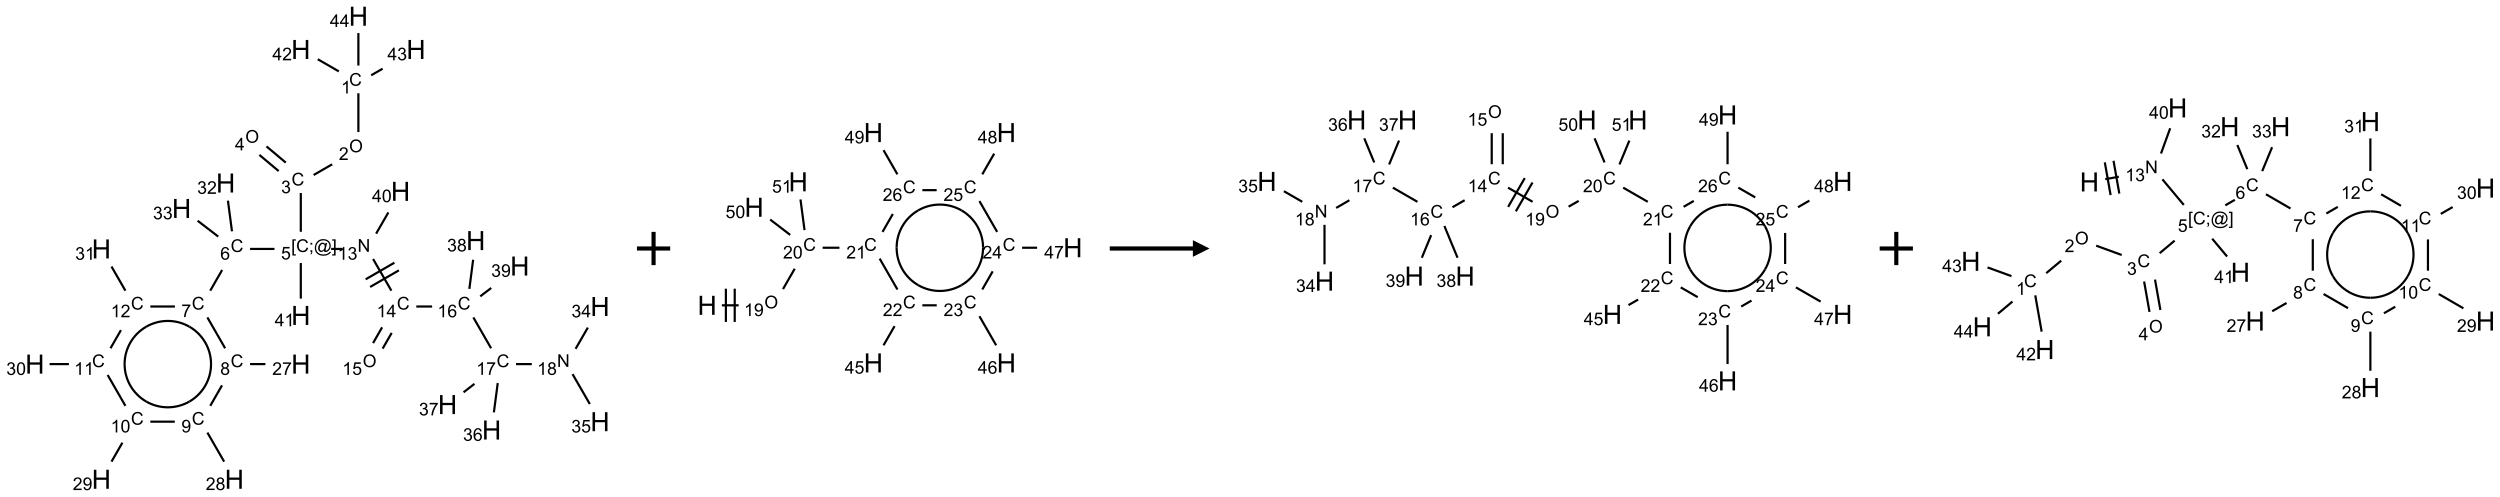 <?xml version="1.0" encoding="UTF-8"?>
<svg xmlns="http://www.w3.org/2000/svg" xmlns:xlink="http://www.w3.org/1999/xlink" width="1504" height="299" viewBox="0 0 1504 299">
<defs>
<g>
<g id="glyph-0-0">
<path d="M 1.332 0 L 1.332 -6.668 L 6.668 -6.668 L 6.668 0 Z M 1.5 -0.168 L 6.5 -0.168 L 6.5 -6.5 L 1.5 -6.5 Z M 1.5 -0.168 "/>
</g>
<g id="glyph-0-1">
<path d="M 6.27 -2.676 L 7.281 -2.422 C 7.07 -1.594 6.688 -0.961 6.137 -0.523 C 5.586 -0.086 4.914 0.129 4.121 0.129 C 3.297 0.129 2.629 -0.039 2.113 -0.371 C 1.598 -0.707 1.203 -1.191 0.934 -1.828 C 0.664 -2.465 0.531 -3.145 0.531 -3.875 C 0.531 -4.672 0.684 -5.363 0.988 -5.957 C 1.293 -6.547 1.723 -6.996 2.285 -7.305 C 2.844 -7.613 3.461 -7.766 4.137 -7.766 C 4.898 -7.766 5.543 -7.57 6.062 -7.184 C 6.582 -6.793 6.945 -6.246 7.152 -5.543 L 6.156 -5.309 C 5.98 -5.863 5.723 -6.266 5.387 -6.52 C 5.051 -6.773 4.625 -6.902 4.113 -6.902 C 3.527 -6.902 3.039 -6.762 2.645 -6.48 C 2.25 -6.199 1.973 -5.82 1.812 -5.348 C 1.652 -4.871 1.574 -4.383 1.574 -3.879 C 1.574 -3.23 1.668 -2.664 1.855 -2.18 C 2.047 -1.695 2.34 -1.332 2.738 -1.094 C 3.137 -0.855 3.57 -0.734 4.035 -0.734 C 4.602 -0.734 5.082 -0.898 5.473 -1.223 C 5.867 -1.551 6.133 -2.035 6.27 -2.676 Z M 6.27 -2.676 "/>
</g>
<g id="glyph-0-2">
<path d="M 3.973 0 L 3.035 0 L 3.035 -5.973 C 2.809 -5.758 2.516 -5.543 2.148 -5.328 C 1.781 -5.113 1.453 -4.953 1.16 -4.844 L 1.16 -5.75 C 1.684 -5.996 2.145 -6.297 2.535 -6.645 C 2.93 -6.996 3.207 -7.336 3.371 -7.668 L 3.973 -7.668 Z M 3.973 0 "/>
</g>
<g id="glyph-0-3">
<path d="M 0.516 -3.719 C 0.516 -4.984 0.855 -5.977 1.535 -6.695 C 2.215 -7.414 3.094 -7.77 4.172 -7.77 C 4.875 -7.77 5.512 -7.602 6.078 -7.266 C 6.645 -6.93 7.074 -6.461 7.371 -5.855 C 7.668 -5.254 7.816 -4.57 7.816 -3.809 C 7.816 -3.035 7.66 -2.34 7.348 -1.73 C 7.035 -1.117 6.594 -0.656 6.02 -0.34 C 5.449 -0.027 4.828 0.129 4.168 0.129 C 3.449 0.129 2.805 -0.043 2.238 -0.391 C 1.672 -0.738 1.246 -1.211 0.953 -1.812 C 0.66 -2.414 0.516 -3.047 0.516 -3.719 Z M 1.559 -3.703 C 1.559 -2.781 1.805 -2.059 2.301 -1.527 C 2.793 -1 3.414 -0.734 4.16 -0.734 C 4.922 -0.734 5.547 -1 6.039 -1.535 C 6.531 -2.07 6.777 -2.828 6.777 -3.812 C 6.777 -4.434 6.672 -4.977 6.461 -5.441 C 6.25 -5.902 5.945 -6.262 5.539 -6.52 C 5.133 -6.773 4.68 -6.902 4.176 -6.902 C 3.461 -6.902 2.848 -6.656 2.332 -6.164 C 1.816 -5.672 1.559 -4.852 1.559 -3.703 Z M 1.559 -3.703 "/>
</g>
<g id="glyph-0-4">
<path d="M 5.371 -0.902 L 5.371 0 L 0.324 0 C 0.316 -0.227 0.352 -0.441 0.434 -0.652 C 0.562 -0.996 0.766 -1.332 1.051 -1.668 C 1.332 -2 1.742 -2.387 2.277 -2.824 C 3.105 -3.504 3.668 -4.043 3.957 -4.441 C 4.25 -4.84 4.395 -5.215 4.395 -5.566 C 4.395 -5.938 4.262 -6.254 3.996 -6.508 C 3.73 -6.762 3.387 -6.891 2.957 -6.891 C 2.508 -6.891 2.145 -6.754 1.875 -6.484 C 1.605 -6.215 1.469 -5.84 1.465 -5.359 L 0.5 -5.457 C 0.566 -6.176 0.812 -6.727 1.246 -7.102 C 1.676 -7.477 2.254 -7.668 2.98 -7.668 C 3.711 -7.668 4.293 -7.465 4.719 -7.059 C 5.145 -6.652 5.359 -6.148 5.359 -5.547 C 5.359 -5.242 5.297 -4.941 5.172 -4.645 C 5.047 -4.352 4.84 -4.039 4.551 -3.715 C 4.262 -3.387 3.777 -2.938 3.105 -2.371 C 2.543 -1.898 2.18 -1.578 2.02 -1.41 C 1.859 -1.242 1.73 -1.07 1.625 -0.902 Z M 5.371 -0.902 "/>
</g>
<g id="glyph-0-5">
<path d="M 0.449 -2.016 L 1.387 -2.141 C 1.492 -1.609 1.676 -1.227 1.934 -0.992 C 2.191 -0.758 2.508 -0.641 2.879 -0.641 C 3.32 -0.641 3.695 -0.793 3.996 -1.098 C 4.301 -1.402 4.453 -1.781 4.453 -2.234 C 4.453 -2.664 4.312 -3.02 4.031 -3.301 C 3.75 -3.578 3.391 -3.719 2.957 -3.719 C 2.781 -3.719 2.562 -3.684 2.297 -3.613 L 2.402 -4.438 C 2.465 -4.43 2.516 -4.426 2.551 -4.426 C 2.949 -4.426 3.312 -4.531 3.629 -4.738 C 3.949 -4.949 4.109 -5.27 4.109 -5.703 C 4.109 -6.047 3.992 -6.332 3.762 -6.559 C 3.527 -6.785 3.227 -6.895 2.859 -6.895 C 2.496 -6.895 2.191 -6.781 1.949 -6.551 C 1.707 -6.324 1.547 -5.98 1.48 -5.52 L 0.543 -5.688 C 0.656 -6.316 0.918 -6.805 1.324 -7.148 C 1.73 -7.492 2.234 -7.668 2.84 -7.668 C 3.254 -7.668 3.641 -7.578 3.988 -7.398 C 4.34 -7.219 4.609 -6.977 4.793 -6.668 C 4.98 -6.359 5.074 -6.031 5.074 -5.684 C 5.074 -5.352 4.984 -5.051 4.809 -4.781 C 4.629 -4.512 4.367 -4.297 4.02 -4.137 C 4.473 -4.031 4.824 -3.816 5.074 -3.488 C 5.324 -3.16 5.449 -2.75 5.449 -2.254 C 5.449 -1.59 5.203 -1.023 4.719 -0.559 C 4.234 -0.098 3.617 0.137 2.875 0.137 C 2.203 0.137 1.648 -0.062 1.207 -0.465 C 0.762 -0.863 0.512 -1.379 0.449 -2.016 Z M 0.449 -2.016 "/>
</g>
<g id="glyph-0-6">
<path d="M 3.449 0 L 3.449 -1.828 L 0.137 -1.828 L 0.137 -2.688 L 3.621 -7.637 L 4.387 -7.637 L 4.387 -2.688 L 5.418 -2.688 L 5.418 -1.828 L 4.387 -1.828 L 4.387 0 Z M 3.449 -2.688 L 3.449 -6.129 L 1.059 -2.688 Z M 3.449 -2.688 "/>
</g>
<g id="glyph-0-7">
<path d="M 0.723 2.121 L 0.723 -7.637 L 2.793 -7.637 L 2.793 -6.859 L 1.66 -6.859 L 1.66 1.344 L 2.793 1.344 L 2.793 2.121 Z M 0.723 2.121 "/>
</g>
<g id="glyph-0-8">
<path d="M 0.949 -4.465 L 0.949 -5.531 L 2.016 -5.531 L 2.016 -4.465 Z M 0.949 0 L 0.949 -1.066 L 2.016 -1.066 L 2.016 0 C 2.016 0.391 1.945 0.711 1.809 0.949 C 1.668 1.191 1.449 1.379 1.145 1.512 L 0.887 1.109 C 1.082 1.023 1.23 0.895 1.324 0.727 C 1.418 0.559 1.469 0.316 1.48 0 Z M 0.949 0 "/>
</g>
<g id="glyph-0-9">
<path d="M 6.047 -0.848 C 5.82 -0.59 5.57 -0.379 5.289 -0.223 C 5.008 -0.062 4.73 0.016 4.449 0.016 C 4.141 0.016 3.84 -0.074 3.547 -0.254 C 3.254 -0.434 3.02 -0.715 2.836 -1.09 C 2.652 -1.465 2.562 -1.875 2.562 -2.324 C 2.562 -2.875 2.703 -3.43 2.988 -3.98 C 3.27 -4.535 3.621 -4.953 4.043 -5.23 C 4.461 -5.508 4.871 -5.645 5.266 -5.645 C 5.566 -5.645 5.855 -5.566 6.129 -5.41 C 6.402 -5.25 6.641 -5.012 6.84 -4.688 L 7.016 -5.496 L 7.949 -5.496 L 7.199 -2 C 7.094 -1.516 7.043 -1.246 7.043 -1.191 C 7.043 -1.098 7.078 -1.02 7.148 -0.949 C 7.219 -0.883 7.305 -0.848 7.406 -0.848 C 7.59 -0.848 7.832 -0.953 8.129 -1.168 C 8.527 -1.445 8.84 -1.816 9.07 -2.285 C 9.301 -2.75 9.418 -3.234 9.418 -3.73 C 9.418 -4.309 9.27 -4.852 8.973 -5.355 C 8.676 -5.859 8.23 -6.262 7.645 -6.562 C 7.055 -6.863 6.406 -7.016 5.691 -7.016 C 4.879 -7.016 4.137 -6.824 3.465 -6.445 C 2.793 -6.066 2.273 -5.52 1.902 -4.809 C 1.535 -4.098 1.348 -3.34 1.348 -2.527 C 1.348 -1.676 1.535 -0.941 1.902 -0.328 C 2.273 0.285 2.809 0.742 3.508 1.035 C 4.207 1.328 4.984 1.473 5.832 1.473 C 6.742 1.473 7.504 1.32 8.121 1.016 C 8.734 0.711 9.195 0.34 9.5 -0.098 L 10.441 -0.098 C 10.266 0.266 9.961 0.637 9.531 1.016 C 9.102 1.395 8.59 1.695 7.996 1.914 C 7.402 2.133 6.688 2.246 5.848 2.246 C 5.078 2.246 4.367 2.145 3.715 1.949 C 3.066 1.75 2.512 1.453 2.051 1.055 C 1.594 0.656 1.25 0.199 1.016 -0.316 C 0.723 -0.973 0.578 -1.684 0.578 -2.441 C 0.578 -3.289 0.75 -4.098 1.098 -4.863 C 1.523 -5.805 2.125 -6.527 2.902 -7.027 C 3.684 -7.527 4.629 -7.777 5.738 -7.777 C 6.602 -7.777 7.375 -7.602 8.059 -7.246 C 8.746 -6.895 9.285 -6.371 9.684 -5.672 C 10.02 -5.07 10.188 -4.418 10.188 -3.715 C 10.188 -2.707 9.832 -1.812 9.125 -1.031 C 8.492 -0.328 7.801 0.02 7.051 0.02 C 6.812 0.02 6.617 -0.016 6.473 -0.09 C 6.324 -0.16 6.215 -0.266 6.145 -0.402 C 6.102 -0.488 6.066 -0.637 6.047 -0.848 Z M 3.527 -2.262 C 3.527 -1.785 3.641 -1.414 3.863 -1.152 C 4.09 -0.887 4.348 -0.754 4.641 -0.754 C 4.836 -0.754 5.039 -0.812 5.254 -0.93 C 5.469 -1.047 5.676 -1.219 5.871 -1.449 C 6.066 -1.676 6.23 -1.969 6.355 -2.32 C 6.48 -2.672 6.543 -3.027 6.543 -3.379 C 6.543 -3.852 6.426 -4.219 6.191 -4.48 C 5.957 -4.738 5.672 -4.871 5.332 -4.871 C 5.109 -4.871 4.902 -4.812 4.707 -4.699 C 4.512 -4.586 4.32 -4.406 4.137 -4.156 C 3.953 -3.906 3.805 -3.602 3.691 -3.246 C 3.582 -2.887 3.527 -2.559 3.527 -2.262 Z M 3.527 -2.262 "/>
</g>
<g id="glyph-0-10">
<path d="M 2.27 2.121 L 0.203 2.121 L 0.203 1.344 L 1.332 1.344 L 1.332 -6.859 L 0.203 -6.859 L 0.203 -7.637 L 2.27 -7.637 Z M 2.27 2.121 "/>
</g>
<g id="glyph-0-11">
<path d="M 0.441 -2 L 1.426 -2.082 C 1.5 -1.605 1.668 -1.242 1.934 -1.004 C 2.199 -0.762 2.52 -0.641 2.895 -0.641 C 3.348 -0.641 3.73 -0.812 4.043 -1.152 C 4.355 -1.492 4.512 -1.941 4.512 -2.504 C 4.512 -3.039 4.359 -3.461 4.059 -3.77 C 3.758 -4.078 3.367 -4.234 2.879 -4.234 C 2.578 -4.234 2.305 -4.164 2.062 -4.027 C 1.82 -3.891 1.629 -3.715 1.488 -3.496 L 0.609 -3.609 L 1.348 -7.531 L 5.145 -7.531 L 5.145 -6.637 L 2.098 -6.637 L 1.688 -4.582 C 2.145 -4.902 2.625 -5.062 3.129 -5.062 C 3.797 -5.062 4.359 -4.832 4.816 -4.371 C 5.277 -3.91 5.504 -3.312 5.504 -2.59 C 5.504 -1.898 5.305 -1.301 4.902 -0.797 C 4.41 -0.18 3.742 0.129 2.895 0.129 C 2.199 0.129 1.633 -0.062 1.195 -0.453 C 0.758 -0.844 0.504 -1.359 0.441 -2 Z M 0.441 -2 "/>
</g>
<g id="glyph-0-12">
<path d="M 5.309 -5.766 L 4.375 -5.691 C 4.293 -6.059 4.172 -6.328 4.02 -6.496 C 3.766 -6.762 3.453 -6.895 3.082 -6.895 C 2.785 -6.895 2.523 -6.812 2.297 -6.645 C 2 -6.43 1.77 -6.117 1.598 -5.703 C 1.43 -5.289 1.34 -4.703 1.332 -3.938 C 1.559 -4.281 1.836 -4.535 2.16 -4.703 C 2.488 -4.871 2.828 -4.953 3.188 -4.953 C 3.812 -4.953 4.344 -4.723 4.785 -4.262 C 5.223 -3.801 5.441 -3.207 5.441 -2.48 C 5.441 -2 5.34 -1.555 5.133 -1.145 C 4.926 -0.73 4.641 -0.418 4.281 -0.199 C 3.922 0.02 3.512 0.129 3.051 0.129 C 2.27 0.129 1.633 -0.156 1.141 -0.73 C 0.648 -1.305 0.402 -2.254 0.402 -3.574 C 0.402 -5.051 0.672 -6.121 1.219 -6.793 C 1.695 -7.375 2.336 -7.668 3.141 -7.668 C 3.742 -7.668 4.234 -7.5 4.617 -7.16 C 5 -6.824 5.23 -6.359 5.309 -5.766 Z M 1.48 -2.473 C 1.48 -2.152 1.547 -1.844 1.684 -1.547 C 1.82 -1.25 2.016 -1.027 2.262 -0.871 C 2.508 -0.719 2.766 -0.641 3.035 -0.641 C 3.434 -0.641 3.773 -0.801 4.059 -1.121 C 4.344 -1.441 4.484 -1.875 4.484 -2.422 C 4.484 -2.949 4.344 -3.367 4.062 -3.668 C 3.781 -3.973 3.426 -4.125 3 -4.125 C 2.578 -4.125 2.219 -3.973 1.922 -3.668 C 1.625 -3.363 1.48 -2.969 1.48 -2.473 Z M 1.48 -2.473 "/>
</g>
<g id="glyph-0-13">
<path d="M 0.504 -6.637 L 0.504 -7.535 L 5.449 -7.535 L 5.449 -6.809 C 4.961 -6.289 4.48 -5.602 4.004 -4.746 C 3.527 -3.887 3.156 -3.004 2.895 -2.098 C 2.707 -1.461 2.59 -0.762 2.535 0 L 1.574 0 C 1.582 -0.602 1.703 -1.328 1.926 -2.176 C 2.152 -3.027 2.477 -3.848 2.898 -4.637 C 3.32 -5.426 3.77 -6.094 4.246 -6.637 Z M 0.504 -6.637 "/>
</g>
<g id="glyph-0-14">
<path d="M 1.887 -4.141 C 1.496 -4.281 1.207 -4.484 1.02 -4.75 C 0.832 -5.016 0.738 -5.328 0.738 -5.699 C 0.738 -6.254 0.938 -6.719 1.34 -7.098 C 1.738 -7.477 2.27 -7.668 2.934 -7.668 C 3.598 -7.668 4.137 -7.473 4.543 -7.086 C 4.949 -6.699 5.152 -6.227 5.152 -5.672 C 5.152 -5.316 5.059 -5.008 4.871 -4.746 C 4.688 -4.484 4.406 -4.281 4.027 -4.141 C 4.496 -3.988 4.852 -3.742 5.098 -3.402 C 5.34 -3.062 5.465 -2.656 5.465 -2.184 C 5.465 -1.531 5.234 -0.98 4.77 -0.535 C 4.309 -0.09 3.703 0.129 2.949 0.129 C 2.195 0.129 1.586 -0.094 1.125 -0.539 C 0.664 -0.984 0.434 -1.543 0.434 -2.207 C 0.434 -2.703 0.559 -3.121 0.809 -3.457 C 1.062 -3.793 1.422 -4.02 1.887 -4.141 Z M 1.699 -5.73 C 1.699 -5.367 1.812 -5.074 2.047 -4.844 C 2.281 -4.613 2.582 -4.5 2.953 -4.5 C 3.312 -4.5 3.609 -4.613 3.84 -4.84 C 4.07 -5.066 4.188 -5.348 4.188 -5.676 C 4.188 -6.02 4.07 -6.309 3.832 -6.543 C 3.594 -6.777 3.297 -6.895 2.941 -6.895 C 2.586 -6.895 2.289 -6.781 2.051 -6.551 C 1.816 -6.324 1.699 -6.047 1.699 -5.73 Z M 1.395 -2.203 C 1.395 -1.938 1.461 -1.676 1.586 -1.426 C 1.711 -1.176 1.902 -0.984 2.152 -0.848 C 2.402 -0.711 2.672 -0.641 2.957 -0.641 C 3.406 -0.641 3.777 -0.785 4.066 -1.074 C 4.359 -1.363 4.504 -1.727 4.504 -2.172 C 4.504 -2.625 4.355 -2.996 4.055 -3.293 C 3.754 -3.586 3.379 -3.734 2.926 -3.734 C 2.484 -3.734 2.121 -3.59 1.832 -3.297 C 1.543 -3.004 1.395 -2.641 1.395 -2.203 Z M 1.395 -2.203 "/>
</g>
<g id="glyph-0-15">
<path d="M 0.582 -1.766 L 1.484 -1.848 C 1.562 -1.426 1.707 -1.117 1.922 -0.926 C 2.137 -0.734 2.414 -0.641 2.75 -0.641 C 3.039 -0.641 3.289 -0.707 3.508 -0.84 C 3.727 -0.973 3.902 -1.148 4.043 -1.367 C 4.18 -1.586 4.297 -1.887 4.391 -2.262 C 4.484 -2.637 4.531 -3.016 4.531 -3.406 C 4.531 -3.449 4.531 -3.512 4.527 -3.594 C 4.34 -3.297 4.082 -3.055 3.758 -2.867 C 3.434 -2.68 3.082 -2.59 2.703 -2.59 C 2.07 -2.59 1.535 -2.816 1.098 -3.277 C 0.66 -3.734 0.441 -4.34 0.441 -5.09 C 0.441 -5.863 0.672 -6.484 1.129 -6.957 C 1.586 -7.43 2.156 -7.668 2.844 -7.668 C 3.34 -7.668 3.793 -7.531 4.207 -7.266 C 4.617 -7 4.93 -6.617 5.145 -6.121 C 5.355 -5.629 5.465 -4.91 5.465 -3.973 C 5.465 -2.996 5.359 -2.223 5.145 -1.645 C 4.934 -1.066 4.617 -0.625 4.199 -0.324 C 3.781 -0.02 3.293 0.129 2.73 0.129 C 2.133 0.129 1.645 -0.035 1.266 -0.367 C 0.887 -0.699 0.66 -1.164 0.582 -1.766 Z M 4.422 -5.137 C 4.422 -5.676 4.277 -6.102 3.992 -6.418 C 3.707 -6.734 3.359 -6.891 2.957 -6.891 C 2.543 -6.891 2.18 -6.719 1.871 -6.379 C 1.562 -6.039 1.406 -5.598 1.406 -5.059 C 1.406 -4.57 1.555 -4.176 1.848 -3.871 C 2.141 -3.566 2.5 -3.418 2.934 -3.418 C 3.367 -3.418 3.723 -3.57 4.004 -3.871 C 4.281 -4.176 4.422 -4.598 4.422 -5.137 Z M 4.422 -5.137 "/>
</g>
<g id="glyph-0-16">
<path d="M 0.441 -3.766 C 0.441 -4.668 0.535 -5.395 0.723 -5.945 C 0.906 -6.496 1.184 -6.922 1.551 -7.219 C 1.918 -7.516 2.375 -7.668 2.934 -7.668 C 3.344 -7.668 3.703 -7.586 4.012 -7.418 C 4.32 -7.254 4.574 -7.016 4.777 -6.707 C 4.977 -6.395 5.137 -6.016 5.25 -5.57 C 5.363 -5.125 5.422 -4.523 5.422 -3.766 C 5.422 -2.871 5.328 -2.148 5.145 -1.598 C 4.961 -1.047 4.688 -0.621 4.32 -0.32 C 3.953 -0.02 3.492 0.129 2.934 0.129 C 2.195 0.129 1.617 -0.133 1.199 -0.66 C 0.695 -1.297 0.441 -2.332 0.441 -3.766 Z M 1.406 -3.766 C 1.406 -2.512 1.555 -1.68 1.848 -1.262 C 2.141 -0.848 2.5 -0.641 2.934 -0.641 C 3.363 -0.641 3.727 -0.848 4.02 -1.266 C 4.312 -1.684 4.457 -2.516 4.457 -3.766 C 4.457 -5.023 4.312 -5.859 4.02 -6.27 C 3.727 -6.684 3.359 -6.891 2.922 -6.891 C 2.492 -6.891 2.148 -6.707 1.891 -6.344 C 1.566 -5.879 1.406 -5.02 1.406 -3.766 Z M 1.406 -3.766 "/>
</g>
<g id="glyph-0-17">
<path d="M 0.812 0 L 0.812 -7.637 L 1.848 -7.637 L 5.859 -1.641 L 5.859 -7.637 L 6.828 -7.637 L 6.828 0 L 5.793 0 L 1.781 -6 L 1.781 0 Z M 0.812 0 "/>
</g>
<g id="glyph-1-0">
<path d="M 2 0 L 2 -10 L 10 -10 L 10 0 Z M 2.25 -0.25 L 9.75 -0.25 L 9.75 -9.75 L 2.25 -9.75 Z M 2.25 -0.25 "/>
</g>
<g id="glyph-1-1">
<path d="M 1.281 0 L 1.281 -11.453 L 2.797 -11.453 L 2.797 -6.75 L 8.75 -6.75 L 8.75 -11.453 L 10.266 -11.453 L 10.266 0 L 8.75 0 L 8.75 -5.398 L 2.797 -5.398 L 2.797 0 Z M 1.281 0 "/>
</g>
</g>
</defs>
<path fill="none" stroke-width="0.033" stroke-linecap="butt" stroke-linejoin="miter" stroke="rgb(0%, 0%, 0%)" stroke-opacity="1" stroke-miterlimit="10" d="M 4.866 1.159 L 4.866 1.742 " transform="matrix(40, 0, 0, 40, 20.961, 9.758)"/>
<path fill="none" stroke-width="0.033" stroke-linecap="butt" stroke-linejoin="miter" stroke="rgb(0%, 0%, 0%)" stroke-opacity="1" stroke-miterlimit="10" d="M 4.472 2.227 L 4.193 2.388 " transform="matrix(40, 0, 0, 40, 20.961, 9.758)"/>
<path fill="none" stroke-width="0.033" stroke-linecap="butt" stroke-linejoin="miter" stroke="rgb(0%, 0%, 0%)" stroke-opacity="1" stroke-miterlimit="10" d="M 3.774 2.202 L 3.484 1.958 " transform="matrix(40, 0, 0, 40, 20.961, 9.758)"/>
<path fill="none" stroke-width="0.033" stroke-linecap="butt" stroke-linejoin="miter" stroke="rgb(0%, 0%, 0%)" stroke-opacity="1" stroke-miterlimit="10" d="M 3.667 2.329 L 3.377 2.086 " transform="matrix(40, 0, 0, 40, 20.961, 9.758)"/>
<path fill="none" stroke-width="0.033" stroke-linecap="butt" stroke-linejoin="miter" stroke="rgb(0%, 0%, 0%)" stroke-opacity="1" stroke-miterlimit="10" d="M 4 2.659 L 4 3.242 " transform="matrix(40, 0, 0, 40, 20.961, 9.758)"/>
<path fill="none" stroke-width="0.033" stroke-linecap="butt" stroke-linejoin="miter" stroke="rgb(0%, 0%, 0%)" stroke-opacity="1" stroke-miterlimit="10" d="M 3.604 3.5 L 3.237 3.5 " transform="matrix(40, 0, 0, 40, 20.961, 9.758)"/>
<path fill="none" stroke-width="0.033" stroke-linecap="butt" stroke-linejoin="miter" stroke="rgb(0%, 0%, 0%)" stroke-opacity="1" stroke-miterlimit="10" d="M 2.817 3.816 L 2.638 4.128 " transform="matrix(40, 0, 0, 40, 20.961, 9.758)"/>
<path fill="none" stroke-width="0.033" stroke-linecap="butt" stroke-linejoin="miter" stroke="rgb(0%, 0%, 0%)" stroke-opacity="1" stroke-miterlimit="10" d="M 2.595 4.53 L 2.862 4.994 " transform="matrix(40, 0, 0, 40, 20.961, 9.758)"/>
<path fill="none" stroke-width="0.033" stroke-linecap="butt" stroke-linejoin="miter" stroke="rgb(0%, 0%, 0%)" stroke-opacity="1" stroke-miterlimit="10" d="M 3.237 5.232 L 3.468 5.232 " transform="matrix(40, 0, 0, 40, 20.961, 9.758)"/>
<path fill="none" stroke-width="0.033" stroke-linecap="butt" stroke-linejoin="miter" stroke="rgb(0%, 0%, 0%)" stroke-opacity="1" stroke-miterlimit="10" d="M 2.815 5.552 L 2.638 5.86 " transform="matrix(40, 0, 0, 40, 20.961, 9.758)"/>
<path fill="none" stroke-width="0.033" stroke-linecap="butt" stroke-linejoin="miter" stroke="rgb(0%, 0%, 0%)" stroke-opacity="1" stroke-miterlimit="10" d="M 2.595 6.262 L 2.847 6.699 " transform="matrix(40, 0, 0, 40, 20.961, 9.758)"/>
<path fill="none" stroke-width="0.033" stroke-linecap="butt" stroke-linejoin="miter" stroke="rgb(0%, 0%, 0%)" stroke-opacity="1" stroke-miterlimit="10" d="M 2.105 6.098 L 1.737 6.098 " transform="matrix(40, 0, 0, 40, 20.961, 9.758)"/>
<path fill="none" stroke-width="0.033" stroke-linecap="butt" stroke-linejoin="miter" stroke="rgb(0%, 0%, 0%)" stroke-opacity="1" stroke-miterlimit="10" d="M 1.317 6.414 L 1.153 6.699 " transform="matrix(40, 0, 0, 40, 20.961, 9.758)"/>
<path fill="none" stroke-width="0.033" stroke-linecap="butt" stroke-linejoin="miter" stroke="rgb(0%, 0%, 0%)" stroke-opacity="1" stroke-miterlimit="10" d="M 1.362 5.86 L 1.095 5.396 " transform="matrix(40, 0, 0, 40, 20.961, 9.758)"/>
<path fill="none" stroke-width="0.033" stroke-linecap="butt" stroke-linejoin="miter" stroke="rgb(0%, 0%, 0%)" stroke-opacity="1" stroke-miterlimit="10" d="M 0.512 5.232 L 0.222 5.232 " transform="matrix(40, 0, 0, 40, 20.961, 9.758)"/>
<path fill="none" stroke-width="0.033" stroke-linecap="butt" stroke-linejoin="miter" stroke="rgb(0%, 0%, 0%)" stroke-opacity="1" stroke-miterlimit="10" d="M 1.138 4.994 L 1.295 4.721 " transform="matrix(40, 0, 0, 40, 20.961, 9.758)"/>
<path fill="none" stroke-width="0.033" stroke-linecap="butt" stroke-linejoin="miter" stroke="rgb(0%, 0%, 0%)" stroke-opacity="1" stroke-miterlimit="10" d="M 1.737 4.366 L 2.107 4.366 " transform="matrix(40, 0, 0, 40, 20.961, 9.758)"/>
<path fill="none" stroke-width="0.033" stroke-linecap="butt" stroke-linejoin="miter" stroke="rgb(0%, 0%, 0%)" stroke-opacity="1" stroke-miterlimit="10" d="M 1.362 4.128 L 1.153 3.765 " transform="matrix(40, 0, 0, 40, 20.961, 9.758)"/>
<path fill="none" stroke-width="0.033" stroke-linecap="butt" stroke-linejoin="miter" stroke="rgb(0%, 0%, 0%)" stroke-opacity="1" stroke-miterlimit="10" d="M 2.965 3.235 L 2.904 2.774 " transform="matrix(40, 0, 0, 40, 20.961, 9.758)"/>
<path fill="none" stroke-width="0.033" stroke-linecap="butt" stroke-linejoin="miter" stroke="rgb(0%, 0%, 0%)" stroke-opacity="1" stroke-miterlimit="10" d="M 2.758 3.314 L 2.448 3.076 " transform="matrix(40, 0, 0, 40, 20.961, 9.758)"/>
<path fill="none" stroke-width="0.033" stroke-linecap="butt" stroke-linejoin="miter" stroke="rgb(0%, 0%, 0%)" stroke-opacity="1" stroke-miterlimit="10" d="M 4.456 3.5 L 4.622 3.5 " transform="matrix(40, 0, 0, 40, 20.961, 9.758)"/>
<path fill="none" stroke-width="0.033" stroke-linecap="butt" stroke-linejoin="miter" stroke="rgb(0%, 0%, 0%)" stroke-opacity="1" stroke-miterlimit="10" d="M 5.087 3.651 L 5.362 4.128 " transform="matrix(40, 0, 0, 40, 20.961, 9.758)"/>
<path fill="none" stroke-width="0.033" stroke-linecap="butt" stroke-linejoin="miter" stroke="rgb(0%, 0%, 0%)" stroke-opacity="1" stroke-miterlimit="10" d="M 5.042 4.072 L 5.475 3.822 " transform="matrix(40, 0, 0, 40, 20.961, 9.758)"/>
<path fill="none" stroke-width="0.033" stroke-linecap="butt" stroke-linejoin="miter" stroke="rgb(0%, 0%, 0%)" stroke-opacity="1" stroke-miterlimit="10" d="M 4.975 3.957 L 5.408 3.707 " transform="matrix(40, 0, 0, 40, 20.961, 9.758)"/>
<path fill="none" stroke-width="0.033" stroke-linecap="butt" stroke-linejoin="miter" stroke="rgb(0%, 0%, 0%)" stroke-opacity="1" stroke-miterlimit="10" d="M 5.223 4.679 L 5.087 4.916 " transform="matrix(40, 0, 0, 40, 20.961, 9.758)"/>
<path fill="none" stroke-width="0.033" stroke-linecap="butt" stroke-linejoin="miter" stroke="rgb(0%, 0%, 0%)" stroke-opacity="1" stroke-miterlimit="10" d="M 5.367 4.763 L 5.231 4.999 " transform="matrix(40, 0, 0, 40, 20.961, 9.758)"/>
<path fill="none" stroke-width="0.033" stroke-linecap="butt" stroke-linejoin="miter" stroke="rgb(0%, 0%, 0%)" stroke-opacity="1" stroke-miterlimit="10" d="M 5.737 4.366 L 5.975 4.366 " transform="matrix(40, 0, 0, 40, 20.961, 9.758)"/>
<path fill="none" stroke-width="0.033" stroke-linecap="butt" stroke-linejoin="miter" stroke="rgb(0%, 0%, 0%)" stroke-opacity="1" stroke-miterlimit="10" d="M 6.595 4.53 L 6.862 4.994 " transform="matrix(40, 0, 0, 40, 20.961, 9.758)"/>
<path fill="none" stroke-width="0.033" stroke-linecap="butt" stroke-linejoin="miter" stroke="rgb(0%, 0%, 0%)" stroke-opacity="1" stroke-miterlimit="10" d="M 7.237 5.232 L 7.474 5.232 " transform="matrix(40, 0, 0, 40, 20.961, 9.758)"/>
<path fill="none" stroke-width="0.033" stroke-linecap="butt" stroke-linejoin="miter" stroke="rgb(0%, 0%, 0%)" stroke-opacity="1" stroke-miterlimit="10" d="M 8.133 5.002 L 8.317 4.683 " transform="matrix(40, 0, 0, 40, 20.961, 9.758)"/>
<path fill="none" stroke-width="0.033" stroke-linecap="butt" stroke-linejoin="miter" stroke="rgb(0%, 0%, 0%)" stroke-opacity="1" stroke-miterlimit="10" d="M 8.087 5.383 L 8.347 5.833 " transform="matrix(40, 0, 0, 40, 20.961, 9.758)"/>
<path fill="none" stroke-width="0.033" stroke-linecap="butt" stroke-linejoin="miter" stroke="rgb(0%, 0%, 0%)" stroke-opacity="1" stroke-miterlimit="10" d="M 6.962 5.517 L 6.904 5.958 " transform="matrix(40, 0, 0, 40, 20.961, 9.758)"/>
<path fill="none" stroke-width="0.033" stroke-linecap="butt" stroke-linejoin="miter" stroke="rgb(0%, 0%, 0%)" stroke-opacity="1" stroke-miterlimit="10" d="M 6.612 5.529 L 6.448 5.656 " transform="matrix(40, 0, 0, 40, 20.961, 9.758)"/>
<path fill="none" stroke-width="0.033" stroke-linecap="butt" stroke-linejoin="miter" stroke="rgb(0%, 0%, 0%)" stroke-opacity="1" stroke-miterlimit="10" d="M 6.535 4.101 L 6.592 3.663 " transform="matrix(40, 0, 0, 40, 20.961, 9.758)"/>
<path fill="none" stroke-width="0.033" stroke-linecap="butt" stroke-linejoin="miter" stroke="rgb(0%, 0%, 0%)" stroke-opacity="1" stroke-miterlimit="10" d="M 6.699 4.213 L 6.864 4.087 " transform="matrix(40, 0, 0, 40, 20.961, 9.758)"/>
<path fill="none" stroke-width="0.033" stroke-linecap="butt" stroke-linejoin="miter" stroke="rgb(0%, 0%, 0%)" stroke-opacity="1" stroke-miterlimit="10" d="M 5.133 3.27 L 5.317 2.951 " transform="matrix(40, 0, 0, 40, 20.961, 9.758)"/>
<path fill="none" stroke-width="0.033" stroke-linecap="butt" stroke-linejoin="miter" stroke="rgb(0%, 0%, 0%)" stroke-opacity="1" stroke-miterlimit="10" d="M 4 3.712 L 4 4.247 " transform="matrix(40, 0, 0, 40, 20.961, 9.758)"/>
<path fill="none" stroke-width="0.033" stroke-linecap="butt" stroke-linejoin="miter" stroke="rgb(0%, 0%, 0%)" stroke-opacity="1" stroke-miterlimit="10" d="M 4.572 0.83 L 4.255 0.647 " transform="matrix(40, 0, 0, 40, 20.961, 9.758)"/>
<path fill="none" stroke-width="0.033" stroke-linecap="butt" stroke-linejoin="miter" stroke="rgb(0%, 0%, 0%)" stroke-opacity="1" stroke-miterlimit="10" d="M 5.059 0.888 L 5.231 0.789 " transform="matrix(40, 0, 0, 40, 20.961, 9.758)"/>
<path fill="none" stroke-width="0.033" stroke-linecap="butt" stroke-linejoin="miter" stroke="rgb(0%, 0%, 0%)" stroke-opacity="1" stroke-miterlimit="10" d="M 4.866 0.742 L 4.866 0.253 " transform="matrix(40, 0, 0, 40, 20.961, 9.758)"/>
<path fill="none" stroke-width="0.033" stroke-linecap="butt" stroke-linejoin="miter" stroke="rgb(0%, 0%, 0%)" stroke-opacity="1" stroke-miterlimit="10" d="M 2.325 4.67 C 2.526 4.786 2.65 5 2.65 5.232 " transform="matrix(40, 0, 0, 40, 20.961, 9.758)"/>
<path fill="none" stroke-width="0.033" stroke-linecap="butt" stroke-linejoin="miter" stroke="rgb(0%, 0%, 0%)" stroke-opacity="1" stroke-miterlimit="10" d="M 1.675 4.67 C 1.876 4.554 2.124 4.554 2.325 4.67 " transform="matrix(40, 0, 0, 40, 20.961, 9.758)"/>
<path fill="none" stroke-width="0.033" stroke-linecap="butt" stroke-linejoin="miter" stroke="rgb(0%, 0%, 0%)" stroke-opacity="1" stroke-miterlimit="10" d="M 1.35 5.232 C 1.35 5 1.474 4.786 1.675 4.67 " transform="matrix(40, 0, 0, 40, 20.961, 9.758)"/>
<path fill="none" stroke-width="0.033" stroke-linecap="butt" stroke-linejoin="miter" stroke="rgb(0%, 0%, 0%)" stroke-opacity="1" stroke-miterlimit="10" d="M 1.675 5.795 C 1.474 5.679 1.35 5.464 1.35 5.232 " transform="matrix(40, 0, 0, 40, 20.961, 9.758)"/>
<path fill="none" stroke-width="0.033" stroke-linecap="butt" stroke-linejoin="miter" stroke="rgb(0%, 0%, 0%)" stroke-opacity="1" stroke-miterlimit="10" d="M 2.325 5.795 C 2.124 5.911 1.876 5.911 1.675 5.795 " transform="matrix(40, 0, 0, 40, 20.961, 9.758)"/>
<path fill="none" stroke-width="0.033" stroke-linecap="butt" stroke-linejoin="miter" stroke="rgb(0%, 0%, 0%)" stroke-opacity="1" stroke-miterlimit="10" d="M 2.65 5.232 C 2.65 5.464 2.526 5.679 2.325 5.795 " transform="matrix(40, 0, 0, 40, 20.961, 9.758)"/>
<g fill="rgb(0%, 0%, 0%)" fill-opacity="1">
<use xlink:href="#glyph-0-1" x="210.008" y="51.602"/>
</g>
<g fill="rgb(0%, 0%, 0%)" fill-opacity="1">
<use xlink:href="#glyph-0-2" x="205.23" y="56.238"/>
</g>
<g fill="rgb(0%, 0%, 0%)" fill-opacity="1">
<use xlink:href="#glyph-0-3" x="210.023" y="91.605"/>
</g>
<g fill="rgb(0%, 0%, 0%)" fill-opacity="1">
<use xlink:href="#glyph-0-4" x="203.836" y="96.238"/>
</g>
<g fill="rgb(0%, 0%, 0%)" fill-opacity="1">
<use xlink:href="#glyph-0-1" x="175.367" y="111.602"/>
</g>
<g fill="rgb(0%, 0%, 0%)" fill-opacity="1">
<use xlink:href="#glyph-0-5" x="169.117" y="116.238"/>
</g>
<g fill="rgb(0%, 0%, 0%)" fill-opacity="1">
<use xlink:href="#glyph-0-3" x="147.566" y="85.895"/>
</g>
<g fill="rgb(0%, 0%, 0%)" fill-opacity="1">
<use xlink:href="#glyph-0-6" x="141.328" y="90.496"/>
</g>
<g fill="rgb(0%, 0%, 0%)" fill-opacity="1">
<use xlink:href="#glyph-0-7" x="175.172" y="151.609"/>
<use xlink:href="#glyph-0-1" x="178.135" y="151.609"/>
<use xlink:href="#glyph-0-8" x="185.839" y="151.609"/>
<use xlink:href="#glyph-0-9" x="188.802" y="151.609"/>
<use xlink:href="#glyph-0-10" x="199.63" y="151.609"/>
</g>
<g fill="rgb(0%, 0%, 0%)" fill-opacity="1">
<use xlink:href="#glyph-0-11" x="169.059" y="156.105"/>
</g>
<g fill="rgb(0%, 0%, 0%)" fill-opacity="1">
<use xlink:href="#glyph-0-1" x="138.742" y="151.602"/>
</g>
<g fill="rgb(0%, 0%, 0%)" fill-opacity="1">
<use xlink:href="#glyph-0-12" x="132.496" y="156.238"/>
</g>
<g fill="rgb(0%, 0%, 0%)" fill-opacity="1">
<use xlink:href="#glyph-0-1" x="115.367" y="186.242"/>
</g>
<g fill="rgb(0%, 0%, 0%)" fill-opacity="1">
<use xlink:href="#glyph-0-13" x="109.117" y="190.75"/>
</g>
<g fill="rgb(0%, 0%, 0%)" fill-opacity="1">
<use xlink:href="#glyph-0-1" x="138.742" y="220.883"/>
</g>
<g fill="rgb(0%, 0%, 0%)" fill-opacity="1">
<use xlink:href="#glyph-0-14" x="132.477" y="225.52"/>
</g>
<g fill="rgb(0%, 0%, 0%)" fill-opacity="1">
<use xlink:href="#glyph-1-1" x="175.188" y="224.766"/>
</g>
<g fill="rgb(0%, 0%, 0%)" fill-opacity="1">
<use xlink:href="#glyph-0-4" x="163.758" y="225.559"/>
<use xlink:href="#glyph-0-13" x="169.69" y="225.559"/>
</g>
<g fill="rgb(0%, 0%, 0%)" fill-opacity="1">
<use xlink:href="#glyph-0-1" x="115.367" y="255.527"/>
</g>
<g fill="rgb(0%, 0%, 0%)" fill-opacity="1">
<use xlink:href="#glyph-0-15" x="109.102" y="260.16"/>
</g>
<g fill="rgb(0%, 0%, 0%)" fill-opacity="1">
<use xlink:href="#glyph-1-1" x="135.188" y="294.051"/>
</g>
<g fill="rgb(0%, 0%, 0%)" fill-opacity="1">
<use xlink:href="#glyph-0-4" x="123.742" y="294.84"/>
<use xlink:href="#glyph-0-14" x="129.674" y="294.84"/>
</g>
<g fill="rgb(0%, 0%, 0%)" fill-opacity="1">
<use xlink:href="#glyph-0-1" x="78.742" y="255.527"/>
</g>
<g fill="rgb(0%, 0%, 0%)" fill-opacity="1">
<use xlink:href="#glyph-0-2" x="66.586" y="260.16"/>
<use xlink:href="#glyph-0-16" x="72.518" y="260.16"/>
</g>
<g fill="rgb(0%, 0%, 0%)" fill-opacity="1">
<use xlink:href="#glyph-1-1" x="55.188" y="294.051"/>
</g>
<g fill="rgb(0%, 0%, 0%)" fill-opacity="1">
<use xlink:href="#glyph-0-4" x="43.742" y="294.84"/>
<use xlink:href="#glyph-0-15" x="49.674" y="294.84"/>
</g>
<g fill="rgb(0%, 0%, 0%)" fill-opacity="1">
<use xlink:href="#glyph-0-1" x="55.367" y="220.883"/>
</g>
<g fill="rgb(0%, 0%, 0%)" fill-opacity="1">
<use xlink:href="#glyph-0-2" x="44.656" y="225.52"/>
<use xlink:href="#glyph-0-2" x="50.589" y="225.52"/>
</g>
<g fill="rgb(0%, 0%, 0%)" fill-opacity="1">
<use xlink:href="#glyph-1-1" x="15.188" y="224.766"/>
</g>
<g fill="rgb(0%, 0%, 0%)" fill-opacity="1">
<use xlink:href="#glyph-0-5" x="3.781" y="225.559"/>
<use xlink:href="#glyph-0-16" x="9.714" y="225.559"/>
</g>
<g fill="rgb(0%, 0%, 0%)" fill-opacity="1">
<use xlink:href="#glyph-0-1" x="78.742" y="186.242"/>
</g>
<g fill="rgb(0%, 0%, 0%)" fill-opacity="1">
<use xlink:href="#glyph-0-2" x="66.637" y="190.879"/>
<use xlink:href="#glyph-0-4" x="72.569" y="190.879"/>
</g>
<g fill="rgb(0%, 0%, 0%)" fill-opacity="1">
<use xlink:href="#glyph-1-1" x="55.188" y="155.484"/>
</g>
<g fill="rgb(0%, 0%, 0%)" fill-opacity="1">
<use xlink:href="#glyph-0-5" x="45.23" y="156.277"/>
<use xlink:href="#glyph-0-2" x="51.163" y="156.277"/>
</g>
<g fill="rgb(0%, 0%, 0%)" fill-opacity="1">
<use xlink:href="#glyph-1-1" x="129.969" y="115.828"/>
</g>
<g fill="rgb(0%, 0%, 0%)" fill-opacity="1">
<use xlink:href="#glyph-0-5" x="118.613" y="116.621"/>
<use xlink:href="#glyph-0-4" x="124.546" y="116.621"/>
</g>
<g fill="rgb(0%, 0%, 0%)" fill-opacity="1">
<use xlink:href="#glyph-1-1" x="103.453" y="131.137"/>
</g>
<g fill="rgb(0%, 0%, 0%)" fill-opacity="1">
<use xlink:href="#glyph-0-5" x="92.02" y="131.926"/>
<use xlink:href="#glyph-0-5" x="97.952" y="131.926"/>
</g>
<g fill="rgb(0%, 0%, 0%)" fill-opacity="1">
<use xlink:href="#glyph-0-17" x="215.086" y="151.469"/>
</g>
<g fill="rgb(0%, 0%, 0%)" fill-opacity="1">
<use xlink:href="#glyph-0-2" x="203.184" y="156.238"/>
<use xlink:href="#glyph-0-5" x="209.116" y="156.238"/>
</g>
<g fill="rgb(0%, 0%, 0%)" fill-opacity="1">
<use xlink:href="#glyph-0-1" x="238.742" y="186.242"/>
</g>
<g fill="rgb(0%, 0%, 0%)" fill-opacity="1">
<use xlink:href="#glyph-0-2" x="226.59" y="190.879"/>
<use xlink:href="#glyph-0-6" x="232.522" y="190.879"/>
</g>
<g fill="rgb(0%, 0%, 0%)" fill-opacity="1">
<use xlink:href="#glyph-0-3" x="218.207" y="220.887"/>
</g>
<g fill="rgb(0%, 0%, 0%)" fill-opacity="1">
<use xlink:href="#glyph-0-2" x="205.949" y="225.52"/>
<use xlink:href="#glyph-0-11" x="211.882" y="225.52"/>
</g>
<g fill="rgb(0%, 0%, 0%)" fill-opacity="1">
<use xlink:href="#glyph-0-1" x="275.367" y="186.242"/>
</g>
<g fill="rgb(0%, 0%, 0%)" fill-opacity="1">
<use xlink:href="#glyph-0-2" x="263.188" y="190.879"/>
<use xlink:href="#glyph-0-12" x="269.12" y="190.879"/>
</g>
<g fill="rgb(0%, 0%, 0%)" fill-opacity="1">
<use xlink:href="#glyph-0-1" x="298.742" y="220.883"/>
</g>
<g fill="rgb(0%, 0%, 0%)" fill-opacity="1">
<use xlink:href="#glyph-0-2" x="286.559" y="225.52"/>
<use xlink:href="#glyph-0-13" x="292.491" y="225.52"/>
</g>
<g fill="rgb(0%, 0%, 0%)" fill-opacity="1">
<use xlink:href="#glyph-0-17" x="335.086" y="220.75"/>
</g>
<g fill="rgb(0%, 0%, 0%)" fill-opacity="1">
<use xlink:href="#glyph-0-2" x="323.168" y="225.52"/>
<use xlink:href="#glyph-0-14" x="329.1" y="225.52"/>
</g>
<g fill="rgb(0%, 0%, 0%)" fill-opacity="1">
<use xlink:href="#glyph-1-1" x="355.188" y="190.125"/>
</g>
<g fill="rgb(0%, 0%, 0%)" fill-opacity="1">
<use xlink:href="#glyph-0-5" x="343.785" y="190.918"/>
<use xlink:href="#glyph-0-6" x="349.717" y="190.918"/>
</g>
<g fill="rgb(0%, 0%, 0%)" fill-opacity="1">
<use xlink:href="#glyph-1-1" x="355.188" y="259.41"/>
</g>
<g fill="rgb(0%, 0%, 0%)" fill-opacity="1">
<use xlink:href="#glyph-0-5" x="343.699" y="260.199"/>
<use xlink:href="#glyph-0-11" x="349.632" y="260.199"/>
</g>
<g fill="rgb(0%, 0%, 0%)" fill-opacity="1">
<use xlink:href="#glyph-1-1" x="289.969" y="264.426"/>
</g>
<g fill="rgb(0%, 0%, 0%)" fill-opacity="1">
<use xlink:href="#glyph-0-5" x="278.539" y="265.219"/>
<use xlink:href="#glyph-0-12" x="284.471" y="265.219"/>
</g>
<g fill="rgb(0%, 0%, 0%)" fill-opacity="1">
<use xlink:href="#glyph-1-1" x="263.453" y="249.117"/>
</g>
<g fill="rgb(0%, 0%, 0%)" fill-opacity="1">
<use xlink:href="#glyph-0-5" x="252.02" y="249.91"/>
<use xlink:href="#glyph-0-13" x="257.952" y="249.91"/>
</g>
<g fill="rgb(0%, 0%, 0%)" fill-opacity="1">
<use xlink:href="#glyph-1-1" x="280.41" y="150.469"/>
</g>
<g fill="rgb(0%, 0%, 0%)" fill-opacity="1">
<use xlink:href="#glyph-0-5" x="268.961" y="151.262"/>
<use xlink:href="#glyph-0-14" x="274.893" y="151.262"/>
</g>
<g fill="rgb(0%, 0%, 0%)" fill-opacity="1">
<use xlink:href="#glyph-1-1" x="306.922" y="165.777"/>
</g>
<g fill="rgb(0%, 0%, 0%)" fill-opacity="1">
<use xlink:href="#glyph-0-5" x="295.473" y="166.566"/>
<use xlink:href="#glyph-0-15" x="301.405" y="166.566"/>
</g>
<g fill="rgb(0%, 0%, 0%)" fill-opacity="1">
<use xlink:href="#glyph-1-1" x="235.188" y="120.844"/>
</g>
<g fill="rgb(0%, 0%, 0%)" fill-opacity="1">
<use xlink:href="#glyph-0-6" x="223.781" y="121.637"/>
<use xlink:href="#glyph-0-16" x="229.714" y="121.637"/>
</g>
<g fill="rgb(0%, 0%, 0%)" fill-opacity="1">
<use xlink:href="#glyph-1-1" x="175.188" y="195.484"/>
</g>
<g fill="rgb(0%, 0%, 0%)" fill-opacity="1">
<use xlink:href="#glyph-0-6" x="165.23" y="196.277"/>
<use xlink:href="#glyph-0-2" x="171.163" y="196.277"/>
</g>
<g fill="rgb(0%, 0%, 0%)" fill-opacity="1">
<use xlink:href="#glyph-1-1" x="175.188" y="35.484"/>
</g>
<g fill="rgb(0%, 0%, 0%)" fill-opacity="1">
<use xlink:href="#glyph-0-6" x="163.832" y="36.277"/>
<use xlink:href="#glyph-0-4" x="169.764" y="36.277"/>
</g>
<g fill="rgb(0%, 0%, 0%)" fill-opacity="1">
<use xlink:href="#glyph-1-1" x="244.469" y="35.484"/>
</g>
<g fill="rgb(0%, 0%, 0%)" fill-opacity="1">
<use xlink:href="#glyph-0-6" x="233.035" y="36.277"/>
<use xlink:href="#glyph-0-5" x="238.967" y="36.277"/>
</g>
<g fill="rgb(0%, 0%, 0%)" fill-opacity="1">
<use xlink:href="#glyph-1-1" x="209.828" y="15.484"/>
</g>
<g fill="rgb(0%, 0%, 0%)" fill-opacity="1">
<use xlink:href="#glyph-0-6" x="198.426" y="16.246"/>
<use xlink:href="#glyph-0-6" x="204.358" y="16.246"/>
</g>
<path fill="none" stroke-width="0.062" stroke-linecap="butt" stroke-linejoin="miter" stroke="rgb(0%, 0%, 0%)" stroke-opacity="1" stroke-miterlimit="10" d="M -0 0 L 0.5 0 M 0.25 -0.25 L 0.25 0.25 " transform="matrix(40, 0, 0, 40, 383.184, 149.5)"/>
<path fill="none" stroke-width="0.033" stroke-linecap="butt" stroke-linejoin="miter" stroke="rgb(0%, 0%, 0%)" stroke-opacity="1" stroke-miterlimit="10" d="M 0.222 2.598 L 0.474 2.598 " transform="matrix(40, 0, 0, 40, 425.41, 79.758)"/>
<path fill="none" stroke-width="0.033" stroke-linecap="butt" stroke-linejoin="miter" stroke="rgb(0%, 0%, 0%)" stroke-opacity="1" stroke-miterlimit="10" d="M 0.415 2.848 L 0.415 2.348 " transform="matrix(40, 0, 0, 40, 425.41, 79.758)"/>
<path fill="none" stroke-width="0.033" stroke-linecap="butt" stroke-linejoin="miter" stroke="rgb(0%, 0%, 0%)" stroke-opacity="1" stroke-miterlimit="10" d="M 0.282 2.848 L 0.282 2.348 " transform="matrix(40, 0, 0, 40, 425.41, 79.758)"/>
<path fill="none" stroke-width="0.033" stroke-linecap="butt" stroke-linejoin="miter" stroke="rgb(0%, 0%, 0%)" stroke-opacity="1" stroke-miterlimit="10" d="M 1.141 2.354 L 1.317 2.048 " transform="matrix(40, 0, 0, 40, 425.41, 79.758)"/>
<path fill="none" stroke-width="0.033" stroke-linecap="butt" stroke-linejoin="miter" stroke="rgb(0%, 0%, 0%)" stroke-opacity="1" stroke-miterlimit="10" d="M 1.737 1.732 L 1.99 1.732 " transform="matrix(40, 0, 0, 40, 425.41, 79.758)"/>
<path fill="none" stroke-width="0.033" stroke-linecap="butt" stroke-linejoin="miter" stroke="rgb(0%, 0%, 0%)" stroke-opacity="1" stroke-miterlimit="10" d="M 2.595 1.896 L 2.862 2.36 " transform="matrix(40, 0, 0, 40, 425.41, 79.758)"/>
<path fill="none" stroke-width="0.033" stroke-linecap="butt" stroke-linejoin="miter" stroke="rgb(0%, 0%, 0%)" stroke-opacity="1" stroke-miterlimit="10" d="M 2.819 2.911 L 2.653 3.199 " transform="matrix(40, 0, 0, 40, 425.41, 79.758)"/>
<path fill="none" stroke-width="0.033" stroke-linecap="butt" stroke-linejoin="miter" stroke="rgb(0%, 0%, 0%)" stroke-opacity="1" stroke-miterlimit="10" d="M 3.237 2.598 L 3.453 2.598 " transform="matrix(40, 0, 0, 40, 425.41, 79.758)"/>
<path fill="none" stroke-width="0.033" stroke-linecap="butt" stroke-linejoin="miter" stroke="rgb(0%, 0%, 0%)" stroke-opacity="1" stroke-miterlimit="10" d="M 4.095 2.762 L 4.347 3.199 " transform="matrix(40, 0, 0, 40, 425.41, 79.758)"/>
<path fill="none" stroke-width="0.033" stroke-linecap="butt" stroke-linejoin="miter" stroke="rgb(0%, 0%, 0%)" stroke-opacity="1" stroke-miterlimit="10" d="M 4.138 2.36 L 4.295 2.087 " transform="matrix(40, 0, 0, 40, 425.41, 79.758)"/>
<path fill="none" stroke-width="0.033" stroke-linecap="butt" stroke-linejoin="miter" stroke="rgb(0%, 0%, 0%)" stroke-opacity="1" stroke-miterlimit="10" d="M 4.737 1.732 L 4.963 1.732 " transform="matrix(40, 0, 0, 40, 425.41, 79.758)"/>
<path fill="none" stroke-width="0.033" stroke-linecap="butt" stroke-linejoin="miter" stroke="rgb(0%, 0%, 0%)" stroke-opacity="1" stroke-miterlimit="10" d="M 4.362 1.494 L 4.095 1.03 " transform="matrix(40, 0, 0, 40, 425.41, 79.758)"/>
<path fill="none" stroke-width="0.033" stroke-linecap="butt" stroke-linejoin="miter" stroke="rgb(0%, 0%, 0%)" stroke-opacity="1" stroke-miterlimit="10" d="M 4.138 0.628 L 4.317 0.317 " transform="matrix(40, 0, 0, 40, 425.41, 79.758)"/>
<path fill="none" stroke-width="0.033" stroke-linecap="butt" stroke-linejoin="miter" stroke="rgb(0%, 0%, 0%)" stroke-opacity="1" stroke-miterlimit="10" d="M 3.452 0.866 L 3.237 0.866 " transform="matrix(40, 0, 0, 40, 425.41, 79.758)"/>
<path fill="none" stroke-width="0.033" stroke-linecap="butt" stroke-linejoin="miter" stroke="rgb(0%, 0%, 0%)" stroke-opacity="1" stroke-miterlimit="10" d="M 2.793 1.224 L 2.638 1.494 " transform="matrix(40, 0, 0, 40, 425.41, 79.758)"/>
<path fill="none" stroke-width="0.033" stroke-linecap="butt" stroke-linejoin="miter" stroke="rgb(0%, 0%, 0%)" stroke-opacity="1" stroke-miterlimit="10" d="M 2.862 0.628 L 2.653 0.265 " transform="matrix(40, 0, 0, 40, 425.41, 79.758)"/>
<path fill="none" stroke-width="0.033" stroke-linecap="butt" stroke-linejoin="miter" stroke="rgb(0%, 0%, 0%)" stroke-opacity="1" stroke-miterlimit="10" d="M 1.249 1.539 L 0.948 1.308 " transform="matrix(40, 0, 0, 40, 425.41, 79.758)"/>
<path fill="none" stroke-width="0.033" stroke-linecap="butt" stroke-linejoin="miter" stroke="rgb(0%, 0%, 0%)" stroke-opacity="1" stroke-miterlimit="10" d="M 1.465 1.467 L 1.404 1.006 " transform="matrix(40, 0, 0, 40, 425.41, 79.758)"/>
<path fill="none" stroke-width="0.033" stroke-linecap="butt" stroke-linejoin="miter" stroke="rgb(0%, 0%, 0%)" stroke-opacity="1" stroke-miterlimit="10" d="M 3.175 2.295 C 2.974 2.179 2.85 1.964 2.85 1.732 " transform="matrix(40, 0, 0, 40, 425.41, 79.758)"/>
<path fill="none" stroke-width="0.033" stroke-linecap="butt" stroke-linejoin="miter" stroke="rgb(0%, 0%, 0%)" stroke-opacity="1" stroke-miterlimit="10" d="M 3.825 2.295 C 3.624 2.411 3.376 2.411 3.175 2.295 " transform="matrix(40, 0, 0, 40, 425.41, 79.758)"/>
<path fill="none" stroke-width="0.033" stroke-linecap="butt" stroke-linejoin="miter" stroke="rgb(0%, 0%, 0%)" stroke-opacity="1" stroke-miterlimit="10" d="M 4.15 1.732 C 4.15 1.964 4.026 2.179 3.825 2.295 " transform="matrix(40, 0, 0, 40, 425.41, 79.758)"/>
<path fill="none" stroke-width="0.033" stroke-linecap="butt" stroke-linejoin="miter" stroke="rgb(0%, 0%, 0%)" stroke-opacity="1" stroke-miterlimit="10" d="M 3.825 1.17 C 4.026 1.286 4.15 1.5 4.15 1.732 " transform="matrix(40, 0, 0, 40, 425.41, 79.758)"/>
<path fill="none" stroke-width="0.033" stroke-linecap="butt" stroke-linejoin="miter" stroke="rgb(0%, 0%, 0%)" stroke-opacity="1" stroke-miterlimit="10" d="M 3.175 1.17 C 3.376 1.054 3.624 1.054 3.825 1.17 " transform="matrix(40, 0, 0, 40, 425.41, 79.758)"/>
<path fill="none" stroke-width="0.033" stroke-linecap="butt" stroke-linejoin="miter" stroke="rgb(0%, 0%, 0%)" stroke-opacity="1" stroke-miterlimit="10" d="M 2.85 1.732 C 2.85 1.5 2.974 1.286 3.175 1.17 " transform="matrix(40, 0, 0, 40, 425.41, 79.758)"/>
<g fill="rgb(0%, 0%, 0%)" fill-opacity="1">
<use xlink:href="#glyph-1-1" x="419.637" y="189.41"/>
</g>
<g fill="rgb(0%, 0%, 0%)" fill-opacity="1">
<use xlink:href="#glyph-0-3" x="459.832" y="185.531"/>
</g>
<g fill="rgb(0%, 0%, 0%)" fill-opacity="1">
<use xlink:href="#glyph-0-2" x="447.617" y="190.16"/>
<use xlink:href="#glyph-0-15" x="453.549" y="190.16"/>
</g>
<g fill="rgb(0%, 0%, 0%)" fill-opacity="1">
<use xlink:href="#glyph-0-1" x="483.191" y="150.883"/>
</g>
<g fill="rgb(0%, 0%, 0%)" fill-opacity="1">
<use xlink:href="#glyph-0-4" x="471.035" y="155.52"/>
<use xlink:href="#glyph-0-16" x="476.967" y="155.52"/>
</g>
<g fill="rgb(0%, 0%, 0%)" fill-opacity="1">
<use xlink:href="#glyph-0-1" x="519.816" y="150.883"/>
</g>
<g fill="rgb(0%, 0%, 0%)" fill-opacity="1">
<use xlink:href="#glyph-0-4" x="509.109" y="155.52"/>
<use xlink:href="#glyph-0-2" x="515.042" y="155.52"/>
</g>
<g fill="rgb(0%, 0%, 0%)" fill-opacity="1">
<use xlink:href="#glyph-0-1" x="543.191" y="185.527"/>
</g>
<g fill="rgb(0%, 0%, 0%)" fill-opacity="1">
<use xlink:href="#glyph-0-4" x="531.09" y="190.16"/>
<use xlink:href="#glyph-0-4" x="537.022" y="190.16"/>
</g>
<g fill="rgb(0%, 0%, 0%)" fill-opacity="1">
<use xlink:href="#glyph-1-1" x="519.637" y="224.051"/>
</g>
<g fill="rgb(0%, 0%, 0%)" fill-opacity="1">
<use xlink:href="#glyph-0-6" x="508.148" y="224.809"/>
<use xlink:href="#glyph-0-11" x="514.081" y="224.809"/>
</g>
<g fill="rgb(0%, 0%, 0%)" fill-opacity="1">
<use xlink:href="#glyph-0-1" x="579.816" y="185.527"/>
</g>
<g fill="rgb(0%, 0%, 0%)" fill-opacity="1">
<use xlink:href="#glyph-0-4" x="567.637" y="190.16"/>
<use xlink:href="#glyph-0-5" x="573.569" y="190.16"/>
</g>
<g fill="rgb(0%, 0%, 0%)" fill-opacity="1">
<use xlink:href="#glyph-1-1" x="599.637" y="224.051"/>
</g>
<g fill="rgb(0%, 0%, 0%)" fill-opacity="1">
<use xlink:href="#glyph-0-6" x="588.211" y="224.84"/>
<use xlink:href="#glyph-0-12" x="594.143" y="224.84"/>
</g>
<g fill="rgb(0%, 0%, 0%)" fill-opacity="1">
<use xlink:href="#glyph-0-1" x="603.191" y="150.883"/>
</g>
<g fill="rgb(0%, 0%, 0%)" fill-opacity="1">
<use xlink:href="#glyph-0-4" x="591.043" y="155.52"/>
<use xlink:href="#glyph-0-6" x="596.975" y="155.52"/>
</g>
<g fill="rgb(0%, 0%, 0%)" fill-opacity="1">
<use xlink:href="#glyph-1-1" x="639.637" y="154.766"/>
</g>
<g fill="rgb(0%, 0%, 0%)" fill-opacity="1">
<use xlink:href="#glyph-0-6" x="628.203" y="155.527"/>
<use xlink:href="#glyph-0-13" x="634.135" y="155.527"/>
</g>
<g fill="rgb(0%, 0%, 0%)" fill-opacity="1">
<use xlink:href="#glyph-0-1" x="579.816" y="116.242"/>
</g>
<g fill="rgb(0%, 0%, 0%)" fill-opacity="1">
<use xlink:href="#glyph-0-4" x="567.578" y="120.879"/>
<use xlink:href="#glyph-0-11" x="573.51" y="120.879"/>
</g>
<g fill="rgb(0%, 0%, 0%)" fill-opacity="1">
<use xlink:href="#glyph-1-1" x="599.637" y="85.484"/>
</g>
<g fill="rgb(0%, 0%, 0%)" fill-opacity="1">
<use xlink:href="#glyph-0-6" x="588.188" y="86.277"/>
<use xlink:href="#glyph-0-14" x="594.12" y="86.277"/>
</g>
<g fill="rgb(0%, 0%, 0%)" fill-opacity="1">
<use xlink:href="#glyph-0-1" x="543.191" y="116.242"/>
</g>
<g fill="rgb(0%, 0%, 0%)" fill-opacity="1">
<use xlink:href="#glyph-0-4" x="531.016" y="120.879"/>
<use xlink:href="#glyph-0-12" x="536.948" y="120.879"/>
</g>
<g fill="rgb(0%, 0%, 0%)" fill-opacity="1">
<use xlink:href="#glyph-1-1" x="519.637" y="85.484"/>
</g>
<g fill="rgb(0%, 0%, 0%)" fill-opacity="1">
<use xlink:href="#glyph-0-6" x="508.188" y="86.277"/>
<use xlink:href="#glyph-0-15" x="514.12" y="86.277"/>
</g>
<g fill="rgb(0%, 0%, 0%)" fill-opacity="1">
<use xlink:href="#glyph-1-1" x="447.902" y="130.418"/>
</g>
<g fill="rgb(0%, 0%, 0%)" fill-opacity="1">
<use xlink:href="#glyph-0-11" x="436.496" y="131.211"/>
<use xlink:href="#glyph-0-16" x="442.428" y="131.211"/>
</g>
<g fill="rgb(0%, 0%, 0%)" fill-opacity="1">
<use xlink:href="#glyph-1-1" x="474.418" y="115.109"/>
</g>
<g fill="rgb(0%, 0%, 0%)" fill-opacity="1">
<use xlink:href="#glyph-0-11" x="464.457" y="115.902"/>
<use xlink:href="#glyph-0-2" x="470.389" y="115.902"/>
</g>
<path fill-rule="nonzero" fill="rgb(0%, 0%, 0%)" fill-opacity="1" d="M 667.633 150.75 L 717.633 150.75 L 717.633 154.5 L 727.633 149.5 L 717.633 144.5 L 717.633 148.25 L 667.633 148.25 "/>
<path fill="none" stroke-width="0.033" stroke-linecap="butt" stroke-linejoin="miter" stroke="rgb(0%, 0%, 0%)" stroke-opacity="1" stroke-miterlimit="10" d="M 3.547 0.742 L 3.547 0.275 " transform="matrix(40, 0, 0, 40, 762.18, 69.137)"/>
<path fill="none" stroke-width="0.033" stroke-linecap="butt" stroke-linejoin="miter" stroke="rgb(0%, 0%, 0%)" stroke-opacity="1" stroke-miterlimit="10" d="M 3.381 0.742 L 3.381 0.275 " transform="matrix(40, 0, 0, 40, 762.18, 69.137)"/>
<path fill="none" stroke-width="0.033" stroke-linecap="butt" stroke-linejoin="miter" stroke="rgb(0%, 0%, 0%)" stroke-opacity="1" stroke-miterlimit="10" d="M 2.974 1.283 L 2.791 1.388 " transform="matrix(40, 0, 0, 40, 762.18, 69.137)"/>
<path fill="none" stroke-width="0.033" stroke-linecap="butt" stroke-linejoin="miter" stroke="rgb(0%, 0%, 0%)" stroke-opacity="1" stroke-miterlimit="10" d="M 2.264 1.307 L 1.894 1.094 " transform="matrix(40, 0, 0, 40, 762.18, 69.137)"/>
<path fill="none" stroke-width="0.033" stroke-linecap="butt" stroke-linejoin="miter" stroke="rgb(0%, 0%, 0%)" stroke-opacity="1" stroke-miterlimit="10" d="M 1.241 1.283 L 1.041 1.399 " transform="matrix(40, 0, 0, 40, 762.18, 69.137)"/>
<path fill="none" stroke-width="0.033" stroke-linecap="butt" stroke-linejoin="miter" stroke="rgb(0%, 0%, 0%)" stroke-opacity="1" stroke-miterlimit="10" d="M 0.866 1.653 L 0.866 2.247 " transform="matrix(40, 0, 0, 40, 762.18, 69.137)"/>
<path fill="none" stroke-width="0.033" stroke-linecap="butt" stroke-linejoin="miter" stroke="rgb(0%, 0%, 0%)" stroke-opacity="1" stroke-miterlimit="10" d="M 0.532 1.307 L 0.255 1.147 " transform="matrix(40, 0, 0, 40, 762.18, 69.137)"/>
<path fill="none" stroke-width="0.033" stroke-linecap="butt" stroke-linejoin="miter" stroke="rgb(0%, 0%, 0%)" stroke-opacity="1" stroke-miterlimit="10" d="M 1.614 0.715 L 1.464 0.352 " transform="matrix(40, 0, 0, 40, 762.18, 69.137)"/>
<path fill="none" stroke-width="0.033" stroke-linecap="butt" stroke-linejoin="miter" stroke="rgb(0%, 0%, 0%)" stroke-opacity="1" stroke-miterlimit="10" d="M 1.838 0.745 L 1.987 0.386 " transform="matrix(40, 0, 0, 40, 762.18, 69.137)"/>
<path fill="none" stroke-width="0.033" stroke-linecap="butt" stroke-linejoin="miter" stroke="rgb(0%, 0%, 0%)" stroke-opacity="1" stroke-miterlimit="10" d="M 2.669 1.671 L 2.867 2.148 " transform="matrix(40, 0, 0, 40, 762.18, 69.137)"/>
<path fill="none" stroke-width="0.033" stroke-linecap="butt" stroke-linejoin="miter" stroke="rgb(0%, 0%, 0%)" stroke-opacity="1" stroke-miterlimit="10" d="M 2.47 1.808 L 2.33 2.148 " transform="matrix(40, 0, 0, 40, 762.18, 69.137)"/>
<path fill="none" stroke-width="0.033" stroke-linecap="butt" stroke-linejoin="miter" stroke="rgb(0%, 0%, 0%)" stroke-opacity="1" stroke-miterlimit="10" d="M 3.626 1.094 L 3.996 1.307 " transform="matrix(40, 0, 0, 40, 762.18, 69.137)"/>
<path fill="none" stroke-width="0.033" stroke-linecap="butt" stroke-linejoin="miter" stroke="rgb(0%, 0%, 0%)" stroke-opacity="1" stroke-miterlimit="10" d="M 3.744 1.45 L 3.994 1.017 " transform="matrix(40, 0, 0, 40, 762.18, 69.137)"/>
<path fill="none" stroke-width="0.033" stroke-linecap="butt" stroke-linejoin="miter" stroke="rgb(0%, 0%, 0%)" stroke-opacity="1" stroke-miterlimit="10" d="M 3.628 1.383 L 3.878 0.95 " transform="matrix(40, 0, 0, 40, 762.18, 69.137)"/>
<path fill="none" stroke-width="0.033" stroke-linecap="butt" stroke-linejoin="miter" stroke="rgb(0%, 0%, 0%)" stroke-opacity="1" stroke-miterlimit="10" d="M 4.537 1.38 L 4.689 1.293 " transform="matrix(40, 0, 0, 40, 762.18, 69.137)"/>
<path fill="none" stroke-width="0.033" stroke-linecap="butt" stroke-linejoin="miter" stroke="rgb(0%, 0%, 0%)" stroke-opacity="1" stroke-miterlimit="10" d="M 5.358 1.094 L 5.728 1.307 " transform="matrix(40, 0, 0, 40, 762.18, 69.137)"/>
<path fill="none" stroke-width="0.033" stroke-linecap="butt" stroke-linejoin="miter" stroke="rgb(0%, 0%, 0%)" stroke-opacity="1" stroke-miterlimit="10" d="M 6.062 1.772 L 6.062 2.242 " transform="matrix(40, 0, 0, 40, 762.18, 69.137)"/>
<path fill="none" stroke-width="0.033" stroke-linecap="butt" stroke-linejoin="miter" stroke="rgb(0%, 0%, 0%)" stroke-opacity="1" stroke-miterlimit="10" d="M 5.583 2.777 L 5.438 2.86 " transform="matrix(40, 0, 0, 40, 762.18, 69.137)"/>
<path fill="none" stroke-width="0.033" stroke-linecap="butt" stroke-linejoin="miter" stroke="rgb(0%, 0%, 0%)" stroke-opacity="1" stroke-miterlimit="10" d="M 6.224 2.594 L 6.479 2.741 " transform="matrix(40, 0, 0, 40, 762.18, 69.137)"/>
<path fill="none" stroke-width="0.033" stroke-linecap="butt" stroke-linejoin="miter" stroke="rgb(0%, 0%, 0%)" stroke-opacity="1" stroke-miterlimit="10" d="M 6.928 3.159 L 6.928 3.747 " transform="matrix(40, 0, 0, 40, 762.18, 69.137)"/>
<path fill="none" stroke-width="0.033" stroke-linecap="butt" stroke-linejoin="miter" stroke="rgb(0%, 0%, 0%)" stroke-opacity="1" stroke-miterlimit="10" d="M 7.133 2.882 L 7.288 2.792 " transform="matrix(40, 0, 0, 40, 762.18, 69.137)"/>
<path fill="none" stroke-width="0.033" stroke-linecap="butt" stroke-linejoin="miter" stroke="rgb(0%, 0%, 0%)" stroke-opacity="1" stroke-miterlimit="10" d="M 7.956 2.594 L 8.328 2.808 " transform="matrix(40, 0, 0, 40, 762.18, 69.137)"/>
<path fill="none" stroke-width="0.033" stroke-linecap="butt" stroke-linejoin="miter" stroke="rgb(0%, 0%, 0%)" stroke-opacity="1" stroke-miterlimit="10" d="M 7.794 2.242 L 7.794 1.775 " transform="matrix(40, 0, 0, 40, 762.18, 69.137)"/>
<path fill="none" stroke-width="0.033" stroke-linecap="butt" stroke-linejoin="miter" stroke="rgb(0%, 0%, 0%)" stroke-opacity="1" stroke-miterlimit="10" d="M 7.987 1.388 L 8.159 1.289 " transform="matrix(40, 0, 0, 40, 762.18, 69.137)"/>
<path fill="none" stroke-width="0.033" stroke-linecap="butt" stroke-linejoin="miter" stroke="rgb(0%, 0%, 0%)" stroke-opacity="1" stroke-miterlimit="10" d="M 7.344 1.24 L 7.09 1.094 " transform="matrix(40, 0, 0, 40, 762.18, 69.137)"/>
<path fill="none" stroke-width="0.033" stroke-linecap="butt" stroke-linejoin="miter" stroke="rgb(0%, 0%, 0%)" stroke-opacity="1" stroke-miterlimit="10" d="M 6.42 1.293 L 6.267 1.382 " transform="matrix(40, 0, 0, 40, 762.18, 69.137)"/>
<path fill="none" stroke-width="0.033" stroke-linecap="butt" stroke-linejoin="miter" stroke="rgb(0%, 0%, 0%)" stroke-opacity="1" stroke-miterlimit="10" d="M 6.928 0.742 L 6.928 0.253 " transform="matrix(40, 0, 0, 40, 762.18, 69.137)"/>
<path fill="none" stroke-width="0.033" stroke-linecap="butt" stroke-linejoin="miter" stroke="rgb(0%, 0%, 0%)" stroke-opacity="1" stroke-miterlimit="10" d="M 5.078 0.715 L 4.928 0.352 " transform="matrix(40, 0, 0, 40, 762.18, 69.137)"/>
<path fill="none" stroke-width="0.033" stroke-linecap="butt" stroke-linejoin="miter" stroke="rgb(0%, 0%, 0%)" stroke-opacity="1" stroke-miterlimit="10" d="M 5.302 0.745 L 5.451 0.386 " transform="matrix(40, 0, 0, 40, 762.18, 69.137)"/>
<path fill="none" stroke-width="0.033" stroke-linecap="butt" stroke-linejoin="miter" stroke="rgb(0%, 0%, 0%)" stroke-opacity="1" stroke-miterlimit="10" d="M 6.366 2.325 C 6.25 2.124 6.25 1.876 6.366 1.675 " transform="matrix(40, 0, 0, 40, 762.18, 69.137)"/>
<path fill="none" stroke-width="0.033" stroke-linecap="butt" stroke-linejoin="miter" stroke="rgb(0%, 0%, 0%)" stroke-opacity="1" stroke-miterlimit="10" d="M 6.928 2.65 C 6.696 2.65 6.482 2.526 6.366 2.325 " transform="matrix(40, 0, 0, 40, 762.18, 69.137)"/>
<path fill="none" stroke-width="0.033" stroke-linecap="butt" stroke-linejoin="miter" stroke="rgb(0%, 0%, 0%)" stroke-opacity="1" stroke-miterlimit="10" d="M 7.491 2.325 C 7.375 2.526 7.16 2.65 6.928 2.65 " transform="matrix(40, 0, 0, 40, 762.18, 69.137)"/>
<path fill="none" stroke-width="0.033" stroke-linecap="butt" stroke-linejoin="miter" stroke="rgb(0%, 0%, 0%)" stroke-opacity="1" stroke-miterlimit="10" d="M 7.491 1.675 C 7.607 1.876 7.607 2.124 7.491 2.325 " transform="matrix(40, 0, 0, 40, 762.18, 69.137)"/>
<path fill="none" stroke-width="0.033" stroke-linecap="butt" stroke-linejoin="miter" stroke="rgb(0%, 0%, 0%)" stroke-opacity="1" stroke-miterlimit="10" d="M 6.928 1.35 C 7.16 1.35 7.375 1.474 7.491 1.675 " transform="matrix(40, 0, 0, 40, 762.18, 69.137)"/>
<path fill="none" stroke-width="0.033" stroke-linecap="butt" stroke-linejoin="miter" stroke="rgb(0%, 0%, 0%)" stroke-opacity="1" stroke-miterlimit="10" d="M 6.366 1.675 C 6.482 1.474 6.696 1.35 6.928 1.35 " transform="matrix(40, 0, 0, 40, 762.18, 69.137)"/>
<g fill="rgb(0%, 0%, 0%)" fill-opacity="1">
<use xlink:href="#glyph-0-1" x="895.152" y="110.98"/>
</g>
<g fill="rgb(0%, 0%, 0%)" fill-opacity="1">
<use xlink:href="#glyph-0-2" x="882.996" y="115.617"/>
<use xlink:href="#glyph-0-6" x="888.928" y="115.617"/>
</g>
<g fill="rgb(0%, 0%, 0%)" fill-opacity="1">
<use xlink:href="#glyph-0-3" x="895.168" y="70.984"/>
</g>
<g fill="rgb(0%, 0%, 0%)" fill-opacity="1">
<use xlink:href="#glyph-0-2" x="882.91" y="75.617"/>
<use xlink:href="#glyph-0-11" x="888.842" y="75.617"/>
</g>
<g fill="rgb(0%, 0%, 0%)" fill-opacity="1">
<use xlink:href="#glyph-0-1" x="860.512" y="130.98"/>
</g>
<g fill="rgb(0%, 0%, 0%)" fill-opacity="1">
<use xlink:href="#glyph-0-2" x="848.332" y="135.617"/>
<use xlink:href="#glyph-0-12" x="854.264" y="135.617"/>
</g>
<g fill="rgb(0%, 0%, 0%)" fill-opacity="1">
<use xlink:href="#glyph-0-1" x="825.867" y="110.98"/>
</g>
<g fill="rgb(0%, 0%, 0%)" fill-opacity="1">
<use xlink:href="#glyph-0-2" x="813.684" y="115.617"/>
<use xlink:href="#glyph-0-13" x="819.616" y="115.617"/>
</g>
<g fill="rgb(0%, 0%, 0%)" fill-opacity="1">
<use xlink:href="#glyph-0-17" x="790.945" y="130.848"/>
</g>
<g fill="rgb(0%, 0%, 0%)" fill-opacity="1">
<use xlink:href="#glyph-0-2" x="779.027" y="135.617"/>
<use xlink:href="#glyph-0-14" x="784.96" y="135.617"/>
</g>
<g fill="rgb(0%, 0%, 0%)" fill-opacity="1">
<use xlink:href="#glyph-1-1" x="791.047" y="174.863"/>
</g>
<g fill="rgb(0%, 0%, 0%)" fill-opacity="1">
<use xlink:href="#glyph-0-5" x="779.645" y="175.656"/>
<use xlink:href="#glyph-0-6" x="785.577" y="175.656"/>
</g>
<g fill="rgb(0%, 0%, 0%)" fill-opacity="1">
<use xlink:href="#glyph-1-1" x="756.406" y="114.863"/>
</g>
<g fill="rgb(0%, 0%, 0%)" fill-opacity="1">
<use xlink:href="#glyph-0-5" x="744.918" y="115.656"/>
<use xlink:href="#glyph-0-11" x="750.85" y="115.656"/>
</g>
<g fill="rgb(0%, 0%, 0%)" fill-opacity="1">
<use xlink:href="#glyph-1-1" x="810.383" y="77.91"/>
</g>
<g fill="rgb(0%, 0%, 0%)" fill-opacity="1">
<use xlink:href="#glyph-0-5" x="798.953" y="78.703"/>
<use xlink:href="#glyph-0-12" x="804.885" y="78.703"/>
</g>
<g fill="rgb(0%, 0%, 0%)" fill-opacity="1">
<use xlink:href="#glyph-1-1" x="840.996" y="77.91"/>
</g>
<g fill="rgb(0%, 0%, 0%)" fill-opacity="1">
<use xlink:href="#glyph-0-5" x="829.562" y="78.703"/>
<use xlink:href="#glyph-0-13" x="835.495" y="78.703"/>
</g>
<g fill="rgb(0%, 0%, 0%)" fill-opacity="1">
<use xlink:href="#glyph-1-1" x="875.637" y="171.82"/>
</g>
<g fill="rgb(0%, 0%, 0%)" fill-opacity="1">
<use xlink:href="#glyph-0-5" x="864.188" y="172.613"/>
<use xlink:href="#glyph-0-14" x="870.12" y="172.613"/>
</g>
<g fill="rgb(0%, 0%, 0%)" fill-opacity="1">
<use xlink:href="#glyph-1-1" x="845.023" y="171.82"/>
</g>
<g fill="rgb(0%, 0%, 0%)" fill-opacity="1">
<use xlink:href="#glyph-0-5" x="833.574" y="172.613"/>
<use xlink:href="#glyph-0-15" x="839.507" y="172.613"/>
</g>
<g fill="rgb(0%, 0%, 0%)" fill-opacity="1">
<use xlink:href="#glyph-0-3" x="929.809" y="130.984"/>
</g>
<g fill="rgb(0%, 0%, 0%)" fill-opacity="1">
<use xlink:href="#glyph-0-2" x="917.59" y="135.617"/>
<use xlink:href="#glyph-0-15" x="923.522" y="135.617"/>
</g>
<g fill="rgb(0%, 0%, 0%)" fill-opacity="1">
<use xlink:href="#glyph-0-1" x="964.434" y="110.98"/>
</g>
<g fill="rgb(0%, 0%, 0%)" fill-opacity="1">
<use xlink:href="#glyph-0-4" x="952.277" y="115.617"/>
<use xlink:href="#glyph-0-16" x="958.21" y="115.617"/>
</g>
<g fill="rgb(0%, 0%, 0%)" fill-opacity="1">
<use xlink:href="#glyph-0-1" x="999.074" y="130.98"/>
</g>
<g fill="rgb(0%, 0%, 0%)" fill-opacity="1">
<use xlink:href="#glyph-0-4" x="988.367" y="135.617"/>
<use xlink:href="#glyph-0-2" x="994.299" y="135.617"/>
</g>
<g fill="rgb(0%, 0%, 0%)" fill-opacity="1">
<use xlink:href="#glyph-0-1" x="999.074" y="170.98"/>
</g>
<g fill="rgb(0%, 0%, 0%)" fill-opacity="1">
<use xlink:href="#glyph-0-4" x="986.969" y="175.617"/>
<use xlink:href="#glyph-0-4" x="992.901" y="175.617"/>
</g>
<g fill="rgb(0%, 0%, 0%)" fill-opacity="1">
<use xlink:href="#glyph-1-1" x="964.254" y="194.863"/>
</g>
<g fill="rgb(0%, 0%, 0%)" fill-opacity="1">
<use xlink:href="#glyph-0-6" x="952.762" y="195.625"/>
<use xlink:href="#glyph-0-11" x="958.694" y="195.625"/>
</g>
<g fill="rgb(0%, 0%, 0%)" fill-opacity="1">
<use xlink:href="#glyph-0-1" x="1033.715" y="190.98"/>
</g>
<g fill="rgb(0%, 0%, 0%)" fill-opacity="1">
<use xlink:href="#glyph-0-4" x="1021.531" y="195.617"/>
<use xlink:href="#glyph-0-5" x="1027.464" y="195.617"/>
</g>
<g fill="rgb(0%, 0%, 0%)" fill-opacity="1">
<use xlink:href="#glyph-1-1" x="1033.535" y="234.863"/>
</g>
<g fill="rgb(0%, 0%, 0%)" fill-opacity="1">
<use xlink:href="#glyph-0-6" x="1022.105" y="235.656"/>
<use xlink:href="#glyph-0-12" x="1028.038" y="235.656"/>
</g>
<g fill="rgb(0%, 0%, 0%)" fill-opacity="1">
<use xlink:href="#glyph-0-1" x="1068.355" y="170.98"/>
</g>
<g fill="rgb(0%, 0%, 0%)" fill-opacity="1">
<use xlink:href="#glyph-0-4" x="1056.203" y="175.617"/>
<use xlink:href="#glyph-0-6" x="1062.135" y="175.617"/>
</g>
<g fill="rgb(0%, 0%, 0%)" fill-opacity="1">
<use xlink:href="#glyph-1-1" x="1102.816" y="194.863"/>
</g>
<g fill="rgb(0%, 0%, 0%)" fill-opacity="1">
<use xlink:href="#glyph-0-6" x="1091.383" y="195.625"/>
<use xlink:href="#glyph-0-13" x="1097.315" y="195.625"/>
</g>
<g fill="rgb(0%, 0%, 0%)" fill-opacity="1">
<use xlink:href="#glyph-0-1" x="1068.355" y="130.98"/>
</g>
<g fill="rgb(0%, 0%, 0%)" fill-opacity="1">
<use xlink:href="#glyph-0-4" x="1056.117" y="135.617"/>
<use xlink:href="#glyph-0-11" x="1062.049" y="135.617"/>
</g>
<g fill="rgb(0%, 0%, 0%)" fill-opacity="1">
<use xlink:href="#glyph-1-1" x="1102.816" y="114.863"/>
</g>
<g fill="rgb(0%, 0%, 0%)" fill-opacity="1">
<use xlink:href="#glyph-0-6" x="1091.367" y="115.656"/>
<use xlink:href="#glyph-0-14" x="1097.299" y="115.656"/>
</g>
<g fill="rgb(0%, 0%, 0%)" fill-opacity="1">
<use xlink:href="#glyph-0-1" x="1033.715" y="110.98"/>
</g>
<g fill="rgb(0%, 0%, 0%)" fill-opacity="1">
<use xlink:href="#glyph-0-4" x="1021.539" y="115.617"/>
<use xlink:href="#glyph-0-12" x="1027.471" y="115.617"/>
</g>
<g fill="rgb(0%, 0%, 0%)" fill-opacity="1">
<use xlink:href="#glyph-1-1" x="1033.535" y="74.863"/>
</g>
<g fill="rgb(0%, 0%, 0%)" fill-opacity="1">
<use xlink:href="#glyph-0-6" x="1022.086" y="75.656"/>
<use xlink:href="#glyph-0-15" x="1028.018" y="75.656"/>
</g>
<g fill="rgb(0%, 0%, 0%)" fill-opacity="1">
<use xlink:href="#glyph-1-1" x="948.945" y="77.91"/>
</g>
<g fill="rgb(0%, 0%, 0%)" fill-opacity="1">
<use xlink:href="#glyph-0-11" x="937.539" y="78.703"/>
<use xlink:href="#glyph-0-16" x="943.471" y="78.703"/>
</g>
<g fill="rgb(0%, 0%, 0%)" fill-opacity="1">
<use xlink:href="#glyph-1-1" x="979.562" y="77.91"/>
</g>
<g fill="rgb(0%, 0%, 0%)" fill-opacity="1">
<use xlink:href="#glyph-0-11" x="969.602" y="78.703"/>
<use xlink:href="#glyph-0-2" x="975.534" y="78.703"/>
</g>
<path fill="none" stroke-width="0.062" stroke-linecap="butt" stroke-linejoin="miter" stroke="rgb(0%, 0%, 0%)" stroke-opacity="1" stroke-miterlimit="10" d="M 0 0 L 0.5 0 M 0.25 -0.25 L 0.25 0.25 " transform="matrix(40, 0, 0, 40, 1130.812, 149.5)"/>
<path fill="none" stroke-width="0.033" stroke-linecap="butt" stroke-linejoin="miter" stroke="rgb(0%, 0%, 0%)" stroke-opacity="1" stroke-miterlimit="10" d="M 2.023 1.071 L 2.227 1.035 " transform="matrix(40, 0, 0, 40, 1185.617, 64.924)"/>
<path fill="none" stroke-width="0.033" stroke-linecap="butt" stroke-linejoin="miter" stroke="rgb(0%, 0%, 0%)" stroke-opacity="1" stroke-miterlimit="10" d="M 2.234 1.288 L 2.147 0.795 " transform="matrix(40, 0, 0, 40, 1185.617, 64.924)"/>
<path fill="none" stroke-width="0.033" stroke-linecap="butt" stroke-linejoin="miter" stroke="rgb(0%, 0%, 0%)" stroke-opacity="1" stroke-miterlimit="10" d="M 2.103 1.311 L 2.016 0.819 " transform="matrix(40, 0, 0, 40, 1185.617, 64.924)"/>
<path fill="none" stroke-width="0.033" stroke-linecap="butt" stroke-linejoin="miter" stroke="rgb(0%, 0%, 0%)" stroke-opacity="1" stroke-miterlimit="10" d="M 2.882 1.074 L 3.204 1.459 " transform="matrix(40, 0, 0, 40, 1185.617, 64.924)"/>
<path fill="none" stroke-width="0.033" stroke-linecap="butt" stroke-linejoin="miter" stroke="rgb(0%, 0%, 0%)" stroke-opacity="1" stroke-miterlimit="10" d="M 3.066 1.996 L 2.841 2.185 " transform="matrix(40, 0, 0, 40, 1185.617, 64.924)"/>
<path fill="none" stroke-width="0.033" stroke-linecap="butt" stroke-linejoin="miter" stroke="rgb(0%, 0%, 0%)" stroke-opacity="1" stroke-miterlimit="10" d="M 2.27 2.212 L 1.886 2.072 " transform="matrix(40, 0, 0, 40, 1185.617, 64.924)"/>
<path fill="none" stroke-width="0.033" stroke-linecap="butt" stroke-linejoin="miter" stroke="rgb(0%, 0%, 0%)" stroke-opacity="1" stroke-miterlimit="10" d="M 1.36 2.297 L 1.135 2.485 " transform="matrix(40, 0, 0, 40, 1185.617, 64.924)"/>
<path fill="none" stroke-width="0.033" stroke-linecap="butt" stroke-linejoin="miter" stroke="rgb(0%, 0%, 0%)" stroke-opacity="1" stroke-miterlimit="10" d="M 0.97 2.819 L 1.066 3.365 " transform="matrix(40, 0, 0, 40, 1185.617, 64.924)"/>
<path fill="none" stroke-width="0.033" stroke-linecap="butt" stroke-linejoin="miter" stroke="rgb(0%, 0%, 0%)" stroke-opacity="1" stroke-miterlimit="10" d="M 0.612 2.53 L 0.252 2.399 " transform="matrix(40, 0, 0, 40, 1185.617, 64.924)"/>
<path fill="none" stroke-width="0.033" stroke-linecap="butt" stroke-linejoin="miter" stroke="rgb(0%, 0%, 0%)" stroke-opacity="1" stroke-miterlimit="10" d="M 0.627 2.912 L 0.408 3.096 " transform="matrix(40, 0, 0, 40, 1185.617, 64.924)"/>
<path fill="none" stroke-width="0.033" stroke-linecap="butt" stroke-linejoin="miter" stroke="rgb(0%, 0%, 0%)" stroke-opacity="1" stroke-miterlimit="10" d="M 2.607 2.611 L 2.688 3.068 " transform="matrix(40, 0, 0, 40, 1185.617, 64.924)"/>
<path fill="none" stroke-width="0.033" stroke-linecap="butt" stroke-linejoin="miter" stroke="rgb(0%, 0%, 0%)" stroke-opacity="1" stroke-miterlimit="10" d="M 2.771 2.582 L 2.852 3.039 " transform="matrix(40, 0, 0, 40, 1185.617, 64.924)"/>
<path fill="none" stroke-width="0.033" stroke-linecap="butt" stroke-linejoin="miter" stroke="rgb(0%, 0%, 0%)" stroke-opacity="1" stroke-miterlimit="10" d="M 3.828 1.465 L 3.972 1.382 " transform="matrix(40, 0, 0, 40, 1185.617, 64.924)"/>
<path fill="none" stroke-width="0.033" stroke-linecap="butt" stroke-linejoin="miter" stroke="rgb(0%, 0%, 0%)" stroke-opacity="1" stroke-miterlimit="10" d="M 4.44 1.299 L 4.809 1.513 " transform="matrix(40, 0, 0, 40, 1185.617, 64.924)"/>
<path fill="none" stroke-width="0.033" stroke-linecap="butt" stroke-linejoin="miter" stroke="rgb(0%, 0%, 0%)" stroke-opacity="1" stroke-miterlimit="10" d="M 5.144 1.975 L 5.144 2.448 " transform="matrix(40, 0, 0, 40, 1185.617, 64.924)"/>
<path fill="none" stroke-width="0.033" stroke-linecap="butt" stroke-linejoin="miter" stroke="rgb(0%, 0%, 0%)" stroke-opacity="1" stroke-miterlimit="10" d="M 4.749 2.934 L 4.533 3.058 " transform="matrix(40, 0, 0, 40, 1185.617, 64.924)"/>
<path fill="none" stroke-width="0.033" stroke-linecap="butt" stroke-linejoin="miter" stroke="rgb(0%, 0%, 0%)" stroke-opacity="1" stroke-miterlimit="10" d="M 5.306 2.799 L 5.674 3.012 " transform="matrix(40, 0, 0, 40, 1185.617, 64.924)"/>
<path fill="none" stroke-width="0.033" stroke-linecap="butt" stroke-linejoin="miter" stroke="rgb(0%, 0%, 0%)" stroke-opacity="1" stroke-miterlimit="10" d="M 6.01 3.365 L 6.01 3.953 " transform="matrix(40, 0, 0, 40, 1185.617, 64.924)"/>
<path fill="none" stroke-width="0.033" stroke-linecap="butt" stroke-linejoin="miter" stroke="rgb(0%, 0%, 0%)" stroke-opacity="1" stroke-miterlimit="10" d="M 6.214 3.088 L 6.384 2.99 " transform="matrix(40, 0, 0, 40, 1185.617, 64.924)"/>
<path fill="none" stroke-width="0.033" stroke-linecap="butt" stroke-linejoin="miter" stroke="rgb(0%, 0%, 0%)" stroke-opacity="1" stroke-miterlimit="10" d="M 7.038 2.799 L 7.409 3.014 " transform="matrix(40, 0, 0, 40, 1185.617, 64.924)"/>
<path fill="none" stroke-width="0.033" stroke-linecap="butt" stroke-linejoin="miter" stroke="rgb(0%, 0%, 0%)" stroke-opacity="1" stroke-miterlimit="10" d="M 6.876 2.448 L 6.876 1.978 " transform="matrix(40, 0, 0, 40, 1185.617, 64.924)"/>
<path fill="none" stroke-width="0.033" stroke-linecap="butt" stroke-linejoin="miter" stroke="rgb(0%, 0%, 0%)" stroke-opacity="1" stroke-miterlimit="10" d="M 7.069 1.594 L 7.247 1.491 " transform="matrix(40, 0, 0, 40, 1185.617, 64.924)"/>
<path fill="none" stroke-width="0.033" stroke-linecap="butt" stroke-linejoin="miter" stroke="rgb(0%, 0%, 0%)" stroke-opacity="1" stroke-miterlimit="10" d="M 6.47 1.472 L 6.172 1.299 " transform="matrix(40, 0, 0, 40, 1185.617, 64.924)"/>
<path fill="none" stroke-width="0.033" stroke-linecap="butt" stroke-linejoin="miter" stroke="rgb(0%, 0%, 0%)" stroke-opacity="1" stroke-miterlimit="10" d="M 5.52 1.488 L 5.348 1.588 " transform="matrix(40, 0, 0, 40, 1185.617, 64.924)"/>
<path fill="none" stroke-width="0.033" stroke-linecap="butt" stroke-linejoin="miter" stroke="rgb(0%, 0%, 0%)" stroke-opacity="1" stroke-miterlimit="10" d="M 6.01 0.948 L 6.01 0.459 " transform="matrix(40, 0, 0, 40, 1185.617, 64.924)"/>
<path fill="none" stroke-width="0.033" stroke-linecap="butt" stroke-linejoin="miter" stroke="rgb(0%, 0%, 0%)" stroke-opacity="1" stroke-miterlimit="10" d="M 4.159 0.921 L 4.009 0.558 " transform="matrix(40, 0, 0, 40, 1185.617, 64.924)"/>
<path fill="none" stroke-width="0.033" stroke-linecap="butt" stroke-linejoin="miter" stroke="rgb(0%, 0%, 0%)" stroke-opacity="1" stroke-miterlimit="10" d="M 4.383 0.951 L 4.532 0.591 " transform="matrix(40, 0, 0, 40, 1185.617, 64.924)"/>
<path fill="none" stroke-width="0.033" stroke-linecap="butt" stroke-linejoin="miter" stroke="rgb(0%, 0%, 0%)" stroke-opacity="1" stroke-miterlimit="10" d="M 3.631 1.967 L 3.855 2.235 " transform="matrix(40, 0, 0, 40, 1185.617, 64.924)"/>
<path fill="none" stroke-width="0.033" stroke-linecap="butt" stroke-linejoin="miter" stroke="rgb(0%, 0%, 0%)" stroke-opacity="1" stroke-miterlimit="10" d="M 2.861 0.686 L 2.999 0.306 " transform="matrix(40, 0, 0, 40, 1185.617, 64.924)"/>
<path fill="none" stroke-width="0.033" stroke-linecap="butt" stroke-linejoin="miter" stroke="rgb(0%, 0%, 0%)" stroke-opacity="1" stroke-miterlimit="10" d="M 5.447 2.531 C 5.331 2.33 5.331 2.082 5.447 1.881 " transform="matrix(40, 0, 0, 40, 1185.617, 64.924)"/>
<path fill="none" stroke-width="0.033" stroke-linecap="butt" stroke-linejoin="miter" stroke="rgb(0%, 0%, 0%)" stroke-opacity="1" stroke-miterlimit="10" d="M 6.01 2.855 C 5.778 2.855 5.563 2.731 5.447 2.531 " transform="matrix(40, 0, 0, 40, 1185.617, 64.924)"/>
<path fill="none" stroke-width="0.033" stroke-linecap="butt" stroke-linejoin="miter" stroke="rgb(0%, 0%, 0%)" stroke-opacity="1" stroke-miterlimit="10" d="M 6.572 2.531 C 6.456 2.731 6.242 2.855 6.01 2.855 " transform="matrix(40, 0, 0, 40, 1185.617, 64.924)"/>
<path fill="none" stroke-width="0.033" stroke-linecap="butt" stroke-linejoin="miter" stroke="rgb(0%, 0%, 0%)" stroke-opacity="1" stroke-miterlimit="10" d="M 6.572 1.881 C 6.688 2.082 6.688 2.33 6.572 2.531 " transform="matrix(40, 0, 0, 40, 1185.617, 64.924)"/>
<path fill="none" stroke-width="0.033" stroke-linecap="butt" stroke-linejoin="miter" stroke="rgb(0%, 0%, 0%)" stroke-opacity="1" stroke-miterlimit="10" d="M 6.01 1.556 C 6.242 1.556 6.456 1.68 6.572 1.881 " transform="matrix(40, 0, 0, 40, 1185.617, 64.924)"/>
<path fill="none" stroke-width="0.033" stroke-linecap="butt" stroke-linejoin="miter" stroke="rgb(0%, 0%, 0%)" stroke-opacity="1" stroke-miterlimit="10" d="M 5.447 1.881 C 5.563 1.68 5.778 1.556 6.01 1.556 " transform="matrix(40, 0, 0, 40, 1185.617, 64.924)"/>
<g fill="rgb(0%, 0%, 0%)" fill-opacity="1">
<use xlink:href="#glyph-1-1" x="1251.199" y="115.184"/>
</g>
<g fill="rgb(0%, 0%, 0%)" fill-opacity="1">
<use xlink:href="#glyph-0-17" x="1290.492" y="104.223"/>
</g>
<g fill="rgb(0%, 0%, 0%)" fill-opacity="1">
<use xlink:href="#glyph-0-2" x="1278.586" y="108.992"/>
<use xlink:href="#glyph-0-5" x="1284.518" y="108.992"/>
</g>
<g fill="rgb(0%, 0%, 0%)" fill-opacity="1">
<use xlink:href="#glyph-0-7" x="1316.289" y="135.008"/>
<use xlink:href="#glyph-0-1" x="1319.253" y="135.008"/>
<use xlink:href="#glyph-0-8" x="1326.956" y="135.008"/>
<use xlink:href="#glyph-0-9" x="1329.919" y="135.008"/>
<use xlink:href="#glyph-0-10" x="1340.747" y="135.008"/>
</g>
<g fill="rgb(0%, 0%, 0%)" fill-opacity="1">
<use xlink:href="#glyph-0-11" x="1310.172" y="139.5"/>
</g>
<g fill="rgb(0%, 0%, 0%)" fill-opacity="1">
<use xlink:href="#glyph-0-1" x="1285.84" y="160.711"/>
</g>
<g fill="rgb(0%, 0%, 0%)" fill-opacity="1">
<use xlink:href="#glyph-0-5" x="1279.59" y="165.344"/>
</g>
<g fill="rgb(0%, 0%, 0%)" fill-opacity="1">
<use xlink:href="#glyph-0-3" x="1248.27" y="147.031"/>
</g>
<g fill="rgb(0%, 0%, 0%)" fill-opacity="1">
<use xlink:href="#glyph-0-4" x="1242.082" y="151.664"/>
</g>
<g fill="rgb(0%, 0%, 0%)" fill-opacity="1">
<use xlink:href="#glyph-0-1" x="1217.613" y="172.742"/>
</g>
<g fill="rgb(0%, 0%, 0%)" fill-opacity="1">
<use xlink:href="#glyph-0-2" x="1212.832" y="177.375"/>
</g>
<g fill="rgb(0%, 0%, 0%)" fill-opacity="1">
<use xlink:href="#glyph-1-1" x="1224.379" y="216.016"/>
</g>
<g fill="rgb(0%, 0%, 0%)" fill-opacity="1">
<use xlink:href="#glyph-0-6" x="1213.023" y="216.809"/>
<use xlink:href="#glyph-0-4" x="1218.956" y="216.809"/>
</g>
<g fill="rgb(0%, 0%, 0%)" fill-opacity="1">
<use xlink:href="#glyph-1-1" x="1179.844" y="162.941"/>
</g>
<g fill="rgb(0%, 0%, 0%)" fill-opacity="1">
<use xlink:href="#glyph-0-6" x="1168.41" y="163.734"/>
<use xlink:href="#glyph-0-5" x="1174.342" y="163.734"/>
</g>
<g fill="rgb(0%, 0%, 0%)" fill-opacity="1">
<use xlink:href="#glyph-1-1" x="1186.789" y="202.336"/>
</g>
<g fill="rgb(0%, 0%, 0%)" fill-opacity="1">
<use xlink:href="#glyph-0-6" x="1175.387" y="203.094"/>
<use xlink:href="#glyph-0-6" x="1181.319" y="203.094"/>
</g>
<g fill="rgb(0%, 0%, 0%)" fill-opacity="1">
<use xlink:href="#glyph-0-3" x="1292.805" y="200.105"/>
</g>
<g fill="rgb(0%, 0%, 0%)" fill-opacity="1">
<use xlink:href="#glyph-0-6" x="1286.566" y="204.707"/>
</g>
<g fill="rgb(0%, 0%, 0%)" fill-opacity="1">
<use xlink:href="#glyph-0-1" x="1351.125" y="115"/>
</g>
<g fill="rgb(0%, 0%, 0%)" fill-opacity="1">
<use xlink:href="#glyph-0-12" x="1344.879" y="119.633"/>
</g>
<g fill="rgb(0%, 0%, 0%)" fill-opacity="1">
<use xlink:href="#glyph-0-1" x="1385.766" y="135"/>
</g>
<g fill="rgb(0%, 0%, 0%)" fill-opacity="1">
<use xlink:href="#glyph-0-13" x="1379.512" y="139.504"/>
</g>
<g fill="rgb(0%, 0%, 0%)" fill-opacity="1">
<use xlink:href="#glyph-0-1" x="1385.766" y="175"/>
</g>
<g fill="rgb(0%, 0%, 0%)" fill-opacity="1">
<use xlink:href="#glyph-0-14" x="1379.5" y="179.633"/>
</g>
<g fill="rgb(0%, 0%, 0%)" fill-opacity="1">
<use xlink:href="#glyph-1-1" x="1350.945" y="198.883"/>
</g>
<g fill="rgb(0%, 0%, 0%)" fill-opacity="1">
<use xlink:href="#glyph-0-4" x="1339.512" y="199.672"/>
<use xlink:href="#glyph-0-13" x="1345.444" y="199.672"/>
</g>
<g fill="rgb(0%, 0%, 0%)" fill-opacity="1">
<use xlink:href="#glyph-0-1" x="1420.406" y="195"/>
</g>
<g fill="rgb(0%, 0%, 0%)" fill-opacity="1">
<use xlink:href="#glyph-0-15" x="1414.137" y="199.633"/>
</g>
<g fill="rgb(0%, 0%, 0%)" fill-opacity="1">
<use xlink:href="#glyph-1-1" x="1420.227" y="238.883"/>
</g>
<g fill="rgb(0%, 0%, 0%)" fill-opacity="1">
<use xlink:href="#glyph-0-4" x="1408.777" y="239.672"/>
<use xlink:href="#glyph-0-14" x="1414.71" y="239.672"/>
</g>
<g fill="rgb(0%, 0%, 0%)" fill-opacity="1">
<use xlink:href="#glyph-0-1" x="1455.047" y="175"/>
</g>
<g fill="rgb(0%, 0%, 0%)" fill-opacity="1">
<use xlink:href="#glyph-0-2" x="1442.887" y="179.633"/>
<use xlink:href="#glyph-0-16" x="1448.819" y="179.633"/>
</g>
<g fill="rgb(0%, 0%, 0%)" fill-opacity="1">
<use xlink:href="#glyph-1-1" x="1489.508" y="198.883"/>
</g>
<g fill="rgb(0%, 0%, 0%)" fill-opacity="1">
<use xlink:href="#glyph-0-4" x="1478.062" y="199.672"/>
<use xlink:href="#glyph-0-15" x="1483.995" y="199.672"/>
</g>
<g fill="rgb(0%, 0%, 0%)" fill-opacity="1">
<use xlink:href="#glyph-0-1" x="1455.047" y="135"/>
</g>
<g fill="rgb(0%, 0%, 0%)" fill-opacity="1">
<use xlink:href="#glyph-0-2" x="1444.336" y="139.633"/>
<use xlink:href="#glyph-0-2" x="1450.268" y="139.633"/>
</g>
<g fill="rgb(0%, 0%, 0%)" fill-opacity="1">
<use xlink:href="#glyph-1-1" x="1489.508" y="118.883"/>
</g>
<g fill="rgb(0%, 0%, 0%)" fill-opacity="1">
<use xlink:href="#glyph-0-5" x="1478.102" y="119.672"/>
<use xlink:href="#glyph-0-16" x="1484.034" y="119.672"/>
</g>
<g fill="rgb(0%, 0%, 0%)" fill-opacity="1">
<use xlink:href="#glyph-0-1" x="1420.406" y="115"/>
</g>
<g fill="rgb(0%, 0%, 0%)" fill-opacity="1">
<use xlink:href="#glyph-0-2" x="1408.301" y="119.633"/>
<use xlink:href="#glyph-0-4" x="1414.233" y="119.633"/>
</g>
<g fill="rgb(0%, 0%, 0%)" fill-opacity="1">
<use xlink:href="#glyph-1-1" x="1420.227" y="78.883"/>
</g>
<g fill="rgb(0%, 0%, 0%)" fill-opacity="1">
<use xlink:href="#glyph-0-5" x="1410.266" y="79.672"/>
<use xlink:href="#glyph-0-2" x="1416.198" y="79.672"/>
</g>
<g fill="rgb(0%, 0%, 0%)" fill-opacity="1">
<use xlink:href="#glyph-1-1" x="1335.637" y="81.926"/>
</g>
<g fill="rgb(0%, 0%, 0%)" fill-opacity="1">
<use xlink:href="#glyph-0-5" x="1324.281" y="82.719"/>
<use xlink:href="#glyph-0-4" x="1330.214" y="82.719"/>
</g>
<g fill="rgb(0%, 0%, 0%)" fill-opacity="1">
<use xlink:href="#glyph-1-1" x="1366.254" y="81.926"/>
</g>
<g fill="rgb(0%, 0%, 0%)" fill-opacity="1">
<use xlink:href="#glyph-0-5" x="1354.82" y="82.719"/>
<use xlink:href="#glyph-0-5" x="1360.753" y="82.719"/>
</g>
<g fill="rgb(0%, 0%, 0%)" fill-opacity="1">
<use xlink:href="#glyph-1-1" x="1342.016" y="169.523"/>
</g>
<g fill="rgb(0%, 0%, 0%)" fill-opacity="1">
<use xlink:href="#glyph-0-6" x="1332.055" y="170.316"/>
<use xlink:href="#glyph-0-2" x="1337.987" y="170.316"/>
</g>
<g fill="rgb(0%, 0%, 0%)" fill-opacity="1">
<use xlink:href="#glyph-1-1" x="1304.273" y="70.652"/>
</g>
<g fill="rgb(0%, 0%, 0%)" fill-opacity="1">
<use xlink:href="#glyph-0-6" x="1292.867" y="71.445"/>
<use xlink:href="#glyph-0-16" x="1298.799" y="71.445"/>
</g>
</svg>
